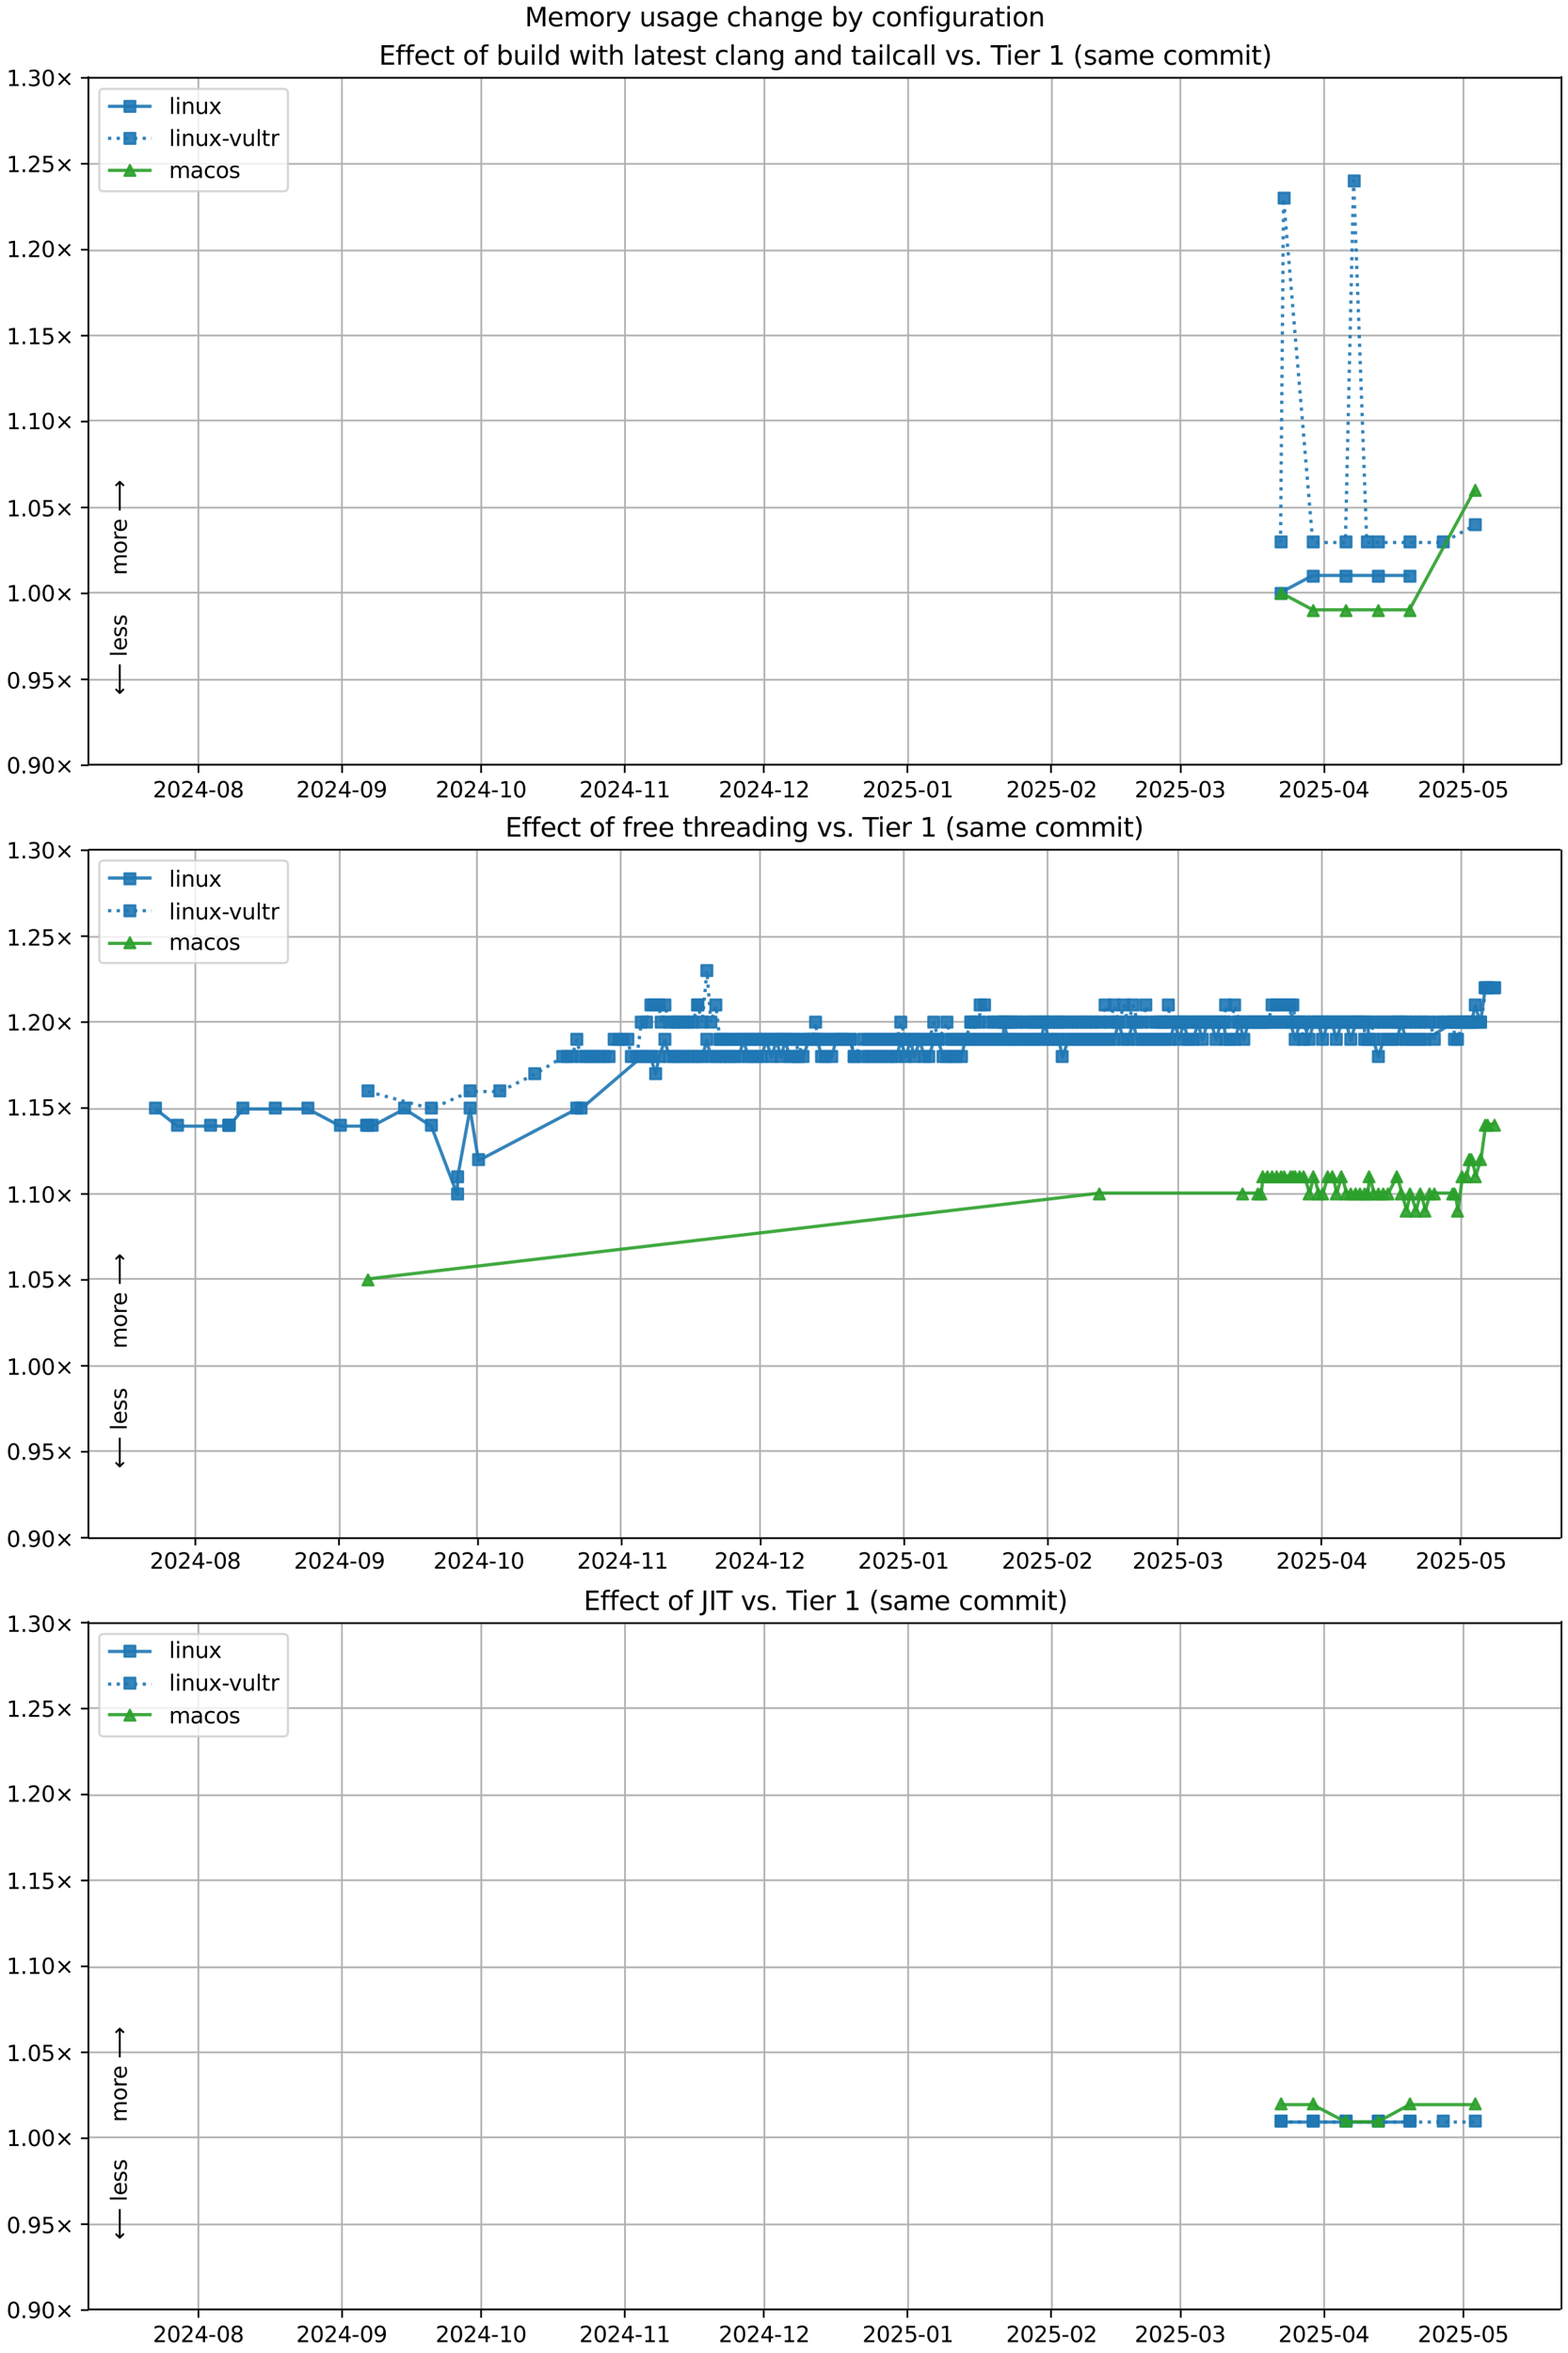 <?xml version="1.0" encoding="UTF-8"?>
<!DOCTYPE svg  PUBLIC '-//W3C//DTD SVG 1.1//EN'  'http://www.w3.org/Graphics/SVG/1.1/DTD/svg11.dtd'>
<svg width="720pt" height="1080pt" version="1.1" viewBox="0 0 720 1080" xmlns="http://www.w3.org/2000/svg" xmlns:xlink="http://www.w3.org/1999/xlink">
<defs>
<style type="text/css">*{stroke-linejoin: round; stroke-linecap: butt}</style>
</defs>
<path d="m0 1080h720v-1080h-720z" fill="#fff"/>
<path d="m40.6 351h676v-316h-676z" fill="#fff"/>
<path d="m91.1 351v-316" clip-path="url(#l)" fill="none" stroke="#b0b0b0" stroke-linecap="square" stroke-width=".8"/>
<defs>
<path id="g" d="m0 0v3.5" stroke="#000" stroke-width=".8"/>
</defs>
<use x="91.126" y="351.265" stroke="#000000" stroke-width=".8" xlink:href="#g"/>
<g transform="translate(70.2 366) scale(.1 -.1)">
<defs>
<path id="c" transform="scale(.016)" d="m1228 531h2203v-531h-2962v531q359 372 979 998 621 627 780 809 303 340 423 576 121 236 121 464 0 372-261 606-261 235-680 235-297 0-627-103-329-103-704-313v638q381 153 712 231 332 78 607 78 725 0 1156-363 431-362 431-968 0-288-108-546-107-257-392-607-78-91-497-524-418-433-1181-1211z"/>
<path id="b" transform="scale(.016)" d="m2034 4250q-487 0-733-480-245-479-245-1442 0-959 245-1439 246-480 733-480 491 0 736 480 246 480 246 1439 0 963-246 1442-245 480-736 480zm0 500q785 0 1199-621 414-620 414-1801 0-1178-414-1799-414-620-1199-620-784 0-1198 620-414 621-414 1799 0 1181 414 1801 414 621 1198 621z"/>
<path id="r" transform="scale(.016)" d="m2419 4116-1594-2491h1594v2491zm-166 550h794v-3041h666v-525h-666v-1100h-628v1100h-2106v609l1940 2957z"/>
<path id="f" transform="scale(.016)" d="m313 2009h1684v-512h-1684v512z"/>
<path id="al" transform="scale(.016)" d="m2034 2216q-450 0-708-241-257-241-257-662 0-422 257-663 258-241 708-241t709 242q260 243 260 662 0 421-258 662-257 241-711 241zm-631 268q-406 100-633 378-226 279-226 679 0 559 398 884 399 325 1092 325 697 0 1094-325t397-884q0-400-227-679-226-278-629-378 456-106 710-416 255-309 255-755 0-679-414-1042-414-362-1186-362-771 0-1186 362-414 363-414 1042 0 446 256 755 257 310 713 416zm-231 997q0-362 226-565 227-203 636-203 407 0 636 203 230 203 230 565 0 363-230 566-229 203-636 203-409 0-636-203-226-203-226-566z"/>
</defs>
<use xlink:href="#c"/>
<use transform="translate(63.6)" xlink:href="#b"/>
<use transform="translate(127)" xlink:href="#c"/>
<use transform="translate(191)" xlink:href="#r"/>
<use transform="translate(254)" xlink:href="#f"/>
<use transform="translate(291)" xlink:href="#b"/>
<use transform="translate(354)" xlink:href="#al"/>
</g>
<path d="m157 351v-316" clip-path="url(#l)" fill="none" stroke="#b0b0b0" stroke-linecap="square" stroke-width=".8"/>
<use x="157.083" y="351.265" stroke="#000000" stroke-width=".8" xlink:href="#g"/>
<g transform="translate(136 366) scale(.1 -.1)">
<defs>
<path id="ac" transform="scale(.016)" d="m703 97v575q238-113 481-172 244-59 479-59 625 0 954 420 330 420 377 1277-181-269-460-413-278-144-615-144-700 0-1108 423-408 424-408 1159 0 718 425 1152 425 435 1131 435 810 0 1236-621 427-620 427-1801 0-1103-524-1761-523-658-1407-658-238 0-482 47-243 47-506 141zm1256 1978q425 0 673 290 249 291 249 798 0 503-249 795-248 292-673 292t-673-292-248-795q0-507 248-798 248-290 673-290z"/>
</defs>
<use xlink:href="#c"/>
<use transform="translate(63.6)" xlink:href="#b"/>
<use transform="translate(127)" xlink:href="#c"/>
<use transform="translate(191)" xlink:href="#r"/>
<use transform="translate(254)" xlink:href="#f"/>
<use transform="translate(291)" xlink:href="#b"/>
<use transform="translate(354)" xlink:href="#ac"/>
</g>
<path d="m221 351v-316" clip-path="url(#l)" fill="none" stroke="#b0b0b0" stroke-linecap="square" stroke-width=".8"/>
<use x="220.913" y="351.265" stroke="#000000" stroke-width=".8" xlink:href="#g"/>
<g transform="translate(200 366) scale(.1 -.1)">
<defs>
<path id="e" transform="scale(.016)" d="m794 531h1031v3560l-1122-225v575l1116 225h631v-4135h1031v-531h-2687v531z"/>
</defs>
<use xlink:href="#c"/>
<use transform="translate(63.6)" xlink:href="#b"/>
<use transform="translate(127)" xlink:href="#c"/>
<use transform="translate(191)" xlink:href="#r"/>
<use transform="translate(254)" xlink:href="#f"/>
<use transform="translate(291)" xlink:href="#e"/>
<use transform="translate(354)" xlink:href="#b"/>
</g>
<path d="m287 351v-316" clip-path="url(#l)" fill="none" stroke="#b0b0b0" stroke-linecap="square" stroke-width=".8"/>
<use x="286.87" y="351.265" stroke="#000000" stroke-width=".8" xlink:href="#g"/>
<g transform="translate(266 366) scale(.1 -.1)">
<use xlink:href="#c"/>
<use transform="translate(63.6)" xlink:href="#b"/>
<use transform="translate(127)" xlink:href="#c"/>
<use transform="translate(191)" xlink:href="#r"/>
<use transform="translate(254)" xlink:href="#f"/>
<use transform="translate(291)" xlink:href="#e"/>
<use transform="translate(354)" xlink:href="#e"/>
</g>
<path d="m351 351v-316" clip-path="url(#l)" fill="none" stroke="#b0b0b0" stroke-linecap="square" stroke-width=".8"/>
<use x="350.7" y="351.265" stroke="#000000" stroke-width=".8" xlink:href="#g"/>
<g transform="translate(330 366) scale(.1 -.1)">
<use xlink:href="#c"/>
<use transform="translate(63.6)" xlink:href="#b"/>
<use transform="translate(127)" xlink:href="#c"/>
<use transform="translate(191)" xlink:href="#r"/>
<use transform="translate(254)" xlink:href="#f"/>
<use transform="translate(291)" xlink:href="#e"/>
<use transform="translate(354)" xlink:href="#c"/>
</g>
<path d="m417 351v-316" clip-path="url(#l)" fill="none" stroke="#b0b0b0" stroke-linecap="square" stroke-width=".8"/>
<use x="416.657" y="351.265" stroke="#000000" stroke-width=".8" xlink:href="#g"/>
<g transform="translate(396 366) scale(.1 -.1)">
<defs>
<path id="h" transform="scale(.016)" d="m691 4666h2478v-532h-1900v-1143q137 47 274 70 138 23 276 23 781 0 1237-428 457-428 457-1159 0-753-469-1171-469-417-1322-417-294 0-599 50-304 50-629 150v635q281-153 581-228t634-75q541 0 856 284 316 284 316 772 0 487-316 771-315 285-856 285-253 0-505-56-251-56-513-175v2344z"/>
</defs>
<use xlink:href="#c"/>
<use transform="translate(63.6)" xlink:href="#b"/>
<use transform="translate(127)" xlink:href="#c"/>
<use transform="translate(191)" xlink:href="#h"/>
<use transform="translate(254)" xlink:href="#f"/>
<use transform="translate(291)" xlink:href="#b"/>
<use transform="translate(354)" xlink:href="#e"/>
</g>
<path d="m483 351v-316" clip-path="url(#l)" fill="none" stroke="#b0b0b0" stroke-linecap="square" stroke-width=".8"/>
<use x="482.614" y="351.265" stroke="#000000" stroke-width=".8" xlink:href="#g"/>
<g transform="translate(462 366) scale(.1 -.1)">
<use xlink:href="#c"/>
<use transform="translate(63.6)" xlink:href="#b"/>
<use transform="translate(127)" xlink:href="#c"/>
<use transform="translate(191)" xlink:href="#h"/>
<use transform="translate(254)" xlink:href="#f"/>
<use transform="translate(291)" xlink:href="#b"/>
<use transform="translate(354)" xlink:href="#c"/>
</g>
<path d="m542 351v-316" clip-path="url(#l)" fill="none" stroke="#b0b0b0" stroke-linecap="square" stroke-width=".8"/>
<use x="542.189" y="351.265" stroke="#000000" stroke-width=".8" xlink:href="#g"/>
<g transform="translate(521 366) scale(.1 -.1)">
<defs>
<path id="af" transform="scale(.016)" d="m2597 2516q453-97 707-404 255-306 255-756 0-690-475-1069-475-378-1350-378-293 0-604 58t-642 174v609q262-153 574-231 313-78 654-78 593 0 904 234t311 681q0 413-289 645-289 233-804 233h-544v519h569q465 0 712 186t247 536q0 359-255 551-254 193-729 193-260 0-557-57-297-56-653-174v562q360 100 674 150t592 50q719 0 1137-327 419-326 419-882 0-388-222-655t-631-370z"/>
</defs>
<use xlink:href="#c"/>
<use transform="translate(63.6)" xlink:href="#b"/>
<use transform="translate(127)" xlink:href="#c"/>
<use transform="translate(191)" xlink:href="#h"/>
<use transform="translate(254)" xlink:href="#f"/>
<use transform="translate(291)" xlink:href="#b"/>
<use transform="translate(354)" xlink:href="#af"/>
</g>
<path d="m608 351v-316" clip-path="url(#l)" fill="none" stroke="#b0b0b0" stroke-linecap="square" stroke-width=".8"/>
<use x="608.146" y="351.265" stroke="#000000" stroke-width=".8" xlink:href="#g"/>
<g transform="translate(587 366) scale(.1 -.1)">
<use xlink:href="#c"/>
<use transform="translate(63.6)" xlink:href="#b"/>
<use transform="translate(127)" xlink:href="#c"/>
<use transform="translate(191)" xlink:href="#h"/>
<use transform="translate(254)" xlink:href="#f"/>
<use transform="translate(291)" xlink:href="#b"/>
<use transform="translate(354)" xlink:href="#r"/>
</g>
<path d="m672 351v-316" clip-path="url(#l)" fill="none" stroke="#b0b0b0" stroke-linecap="square" stroke-width=".8"/>
<use x="671.976" y="351.265" stroke="#000000" stroke-width=".8" xlink:href="#g"/>
<g transform="translate(651 366) scale(.1 -.1)">
<use xlink:href="#c"/>
<use transform="translate(63.6)" xlink:href="#b"/>
<use transform="translate(127)" xlink:href="#c"/>
<use transform="translate(191)" xlink:href="#h"/>
<use transform="translate(254)" xlink:href="#f"/>
<use transform="translate(291)" xlink:href="#b"/>
<use transform="translate(354)" xlink:href="#h"/>
</g>
<path d="m40.6 351h676" clip-path="url(#l)" fill="none" stroke="#b0b0b0" stroke-linecap="square" stroke-width=".8"/>
<defs>
<path id="m" d="m0 0h-3.5" stroke="#000" stroke-width=".8"/>
</defs>
<use x="40.646" y="351.265" stroke="#000000" stroke-width=".8" xlink:href="#m"/>
<g transform="translate(3 355) scale(.1 -.1)">
<defs>
<path id="i" transform="scale(.016)" d="m684 794h660v-794h-660v794z"/>
<path id="n" transform="scale(.016)" d="m4488 3438-1429-1435 1429-1428-372-378-1435 1434-1434-1434-369 378 1425 1428-1425 1435 369 378 1434-1435 1435 1435 372-378z"/>
</defs>
<use xlink:href="#b"/>
<use transform="translate(63.6)" xlink:href="#i"/>
<use transform="translate(95.4)" xlink:href="#ac"/>
<use transform="translate(159)" xlink:href="#b"/>
<use transform="translate(223)" xlink:href="#n"/>
</g>
<path d="m40.6 312h676" clip-path="url(#l)" fill="none" stroke="#b0b0b0" stroke-linecap="square" stroke-width=".8"/>
<use x="40.646" y="311.823" stroke="#000000" stroke-width=".8" xlink:href="#m"/>
<g transform="translate(3 316) scale(.1 -.1)">
<use xlink:href="#b"/>
<use transform="translate(63.6)" xlink:href="#i"/>
<use transform="translate(95.4)" xlink:href="#ac"/>
<use transform="translate(159)" xlink:href="#h"/>
<use transform="translate(223)" xlink:href="#n"/>
</g>
<path d="m40.6 272h676" clip-path="url(#l)" fill="none" stroke="#b0b0b0" stroke-linecap="square" stroke-width=".8"/>
<use x="40.646" y="272.382" stroke="#000000" stroke-width=".8" xlink:href="#m"/>
<g transform="translate(3 276) scale(.1 -.1)">
<use xlink:href="#e"/>
<use transform="translate(63.6)" xlink:href="#i"/>
<use transform="translate(95.4)" xlink:href="#b"/>
<use transform="translate(159)" xlink:href="#b"/>
<use transform="translate(223)" xlink:href="#n"/>
</g>
<path d="m40.6 233h676" clip-path="url(#l)" fill="none" stroke="#b0b0b0" stroke-linecap="square" stroke-width=".8"/>
<use x="40.646" y="232.94" stroke="#000000" stroke-width=".8" xlink:href="#m"/>
<g transform="translate(3 237) scale(.1 -.1)">
<use xlink:href="#e"/>
<use transform="translate(63.6)" xlink:href="#i"/>
<use transform="translate(95.4)" xlink:href="#b"/>
<use transform="translate(159)" xlink:href="#h"/>
<use transform="translate(223)" xlink:href="#n"/>
</g>
<path d="m40.6 193h676" clip-path="url(#l)" fill="none" stroke="#b0b0b0" stroke-linecap="square" stroke-width=".8"/>
<use x="40.646" y="193.499" stroke="#000000" stroke-width=".8" xlink:href="#m"/>
<g transform="translate(3 197) scale(.1 -.1)">
<use xlink:href="#e"/>
<use transform="translate(63.6)" xlink:href="#i"/>
<use transform="translate(95.4)" xlink:href="#e"/>
<use transform="translate(159)" xlink:href="#b"/>
<use transform="translate(223)" xlink:href="#n"/>
</g>
<path d="m40.6 154h676" clip-path="url(#l)" fill="none" stroke="#b0b0b0" stroke-linecap="square" stroke-width=".8"/>
<use x="40.646" y="154.057" stroke="#000000" stroke-width=".8" xlink:href="#m"/>
<g transform="translate(3 158) scale(.1 -.1)">
<use xlink:href="#e"/>
<use transform="translate(63.6)" xlink:href="#i"/>
<use transform="translate(95.4)" xlink:href="#e"/>
<use transform="translate(159)" xlink:href="#h"/>
<use transform="translate(223)" xlink:href="#n"/>
</g>
<path d="m40.6 115h676" clip-path="url(#l)" fill="none" stroke="#b0b0b0" stroke-linecap="square" stroke-width=".8"/>
<use x="40.646" y="114.616" stroke="#000000" stroke-width=".8" xlink:href="#m"/>
<g transform="translate(3 118) scale(.1 -.1)">
<use xlink:href="#e"/>
<use transform="translate(63.6)" xlink:href="#i"/>
<use transform="translate(95.4)" xlink:href="#c"/>
<use transform="translate(159)" xlink:href="#b"/>
<use transform="translate(223)" xlink:href="#n"/>
</g>
<path d="m40.6 75.2h676" clip-path="url(#l)" fill="none" stroke="#b0b0b0" stroke-linecap="square" stroke-width=".8"/>
<use x="40.646" y="75.174" stroke="#000000" stroke-width=".8" xlink:href="#m"/>
<g transform="translate(3 79) scale(.1 -.1)">
<use xlink:href="#e"/>
<use transform="translate(63.6)" xlink:href="#i"/>
<use transform="translate(95.4)" xlink:href="#c"/>
<use transform="translate(159)" xlink:href="#h"/>
<use transform="translate(223)" xlink:href="#n"/>
</g>
<path d="m40.6 35.7h676" clip-path="url(#l)" fill="none" stroke="#b0b0b0" stroke-linecap="square" stroke-width=".8"/>
<use x="40.646" y="35.733" stroke="#000000" stroke-width=".8" xlink:href="#m"/>
<g transform="translate(3 39.5) scale(.1 -.1)">
<use xlink:href="#e"/>
<use transform="translate(63.6)" xlink:href="#i"/>
<use transform="translate(95.4)" xlink:href="#af"/>
<use transform="translate(159)" xlink:href="#b"/>
<use transform="translate(223)" xlink:href="#n"/>
</g>
<path d="m588 272 14.8-7.89h15 14.9 14.5" clip-path="url(#l)" fill="none" stroke="#1f77b4" stroke-linecap="square" stroke-opacity=".9" stroke-width="1.5"/>
<defs>
<path id="a" d="m-2.5 2.5h5v-5h-5z" stroke="#1f77b4" stroke-opacity=".9"/>
</defs>
<g clip-path="url(#l)" fill="#1f77b4" fill-opacity=".9" stroke="#1f77b4" stroke-opacity=".9">
<use x="588.266" y="272.382" xlink:href="#a"/>
<use x="603.028" y="264.493" xlink:href="#a"/>
<use x="618.069" y="264.493" xlink:href="#a"/>
<use x="632.933" y="264.493" xlink:href="#a"/>
<use x="647.436" y="264.493" xlink:href="#a"/>
</g>
<g stroke="#1f77b4" stroke-opacity=".9">
<path d="m588 249 1.39-158 13.4 158h15l3.77-166 6.05 166h5.04 14.5 15.3l14.7-7.89" clip-path="url(#l)" fill="none" stroke-dasharray="1.5,2.475" stroke-width="1.5"/>
<g clip-path="url(#l)" fill="#1f77b4" fill-opacity=".9">
<use x="588.266" y="248.717" xlink:href="#a"/>
<use x="589.656" y="90.951" xlink:href="#a"/>
<use x="603.028" y="248.717" xlink:href="#a"/>
<use x="618.069" y="248.717" xlink:href="#a"/>
<use x="621.84" y="83.062" xlink:href="#a"/>
<use x="627.889" y="248.717" xlink:href="#a"/>
<use x="632.933" y="248.717" xlink:href="#a"/>
<use x="647.436" y="248.717" xlink:href="#a"/>
<use x="662.731" y="248.717" xlink:href="#a"/>
<use x="677.433" y="240.829" xlink:href="#a"/>
</g>
</g>
<path d="m588 272 14.8 7.89h15 14.9 14.5l30-55.2" clip-path="url(#l)" fill="none" stroke="#2ca02c" stroke-linecap="square" stroke-opacity=".9" stroke-width="1.5"/>
<defs>
<path id="d" d="m0-2.5-2.5 5h5z" stroke="#2ca02c" stroke-opacity=".9"/>
</defs>
<g clip-path="url(#l)" fill="#2ca02c" fill-opacity=".9" stroke="#2ca02c" stroke-opacity=".9">
<use x="588.266" y="272.382" xlink:href="#d"/>
<use x="603.028" y="280.27" xlink:href="#d"/>
<use x="618.069" y="280.27" xlink:href="#d"/>
<use x="632.933" y="280.27" xlink:href="#d"/>
<use x="647.436" y="280.27" xlink:href="#d"/>
<use x="677.433" y="225.052" xlink:href="#d"/>
</g>
<path d="m40.6 351v-316" fill="none" stroke="#000" stroke-linecap="square" stroke-width=".8"/>
<path d="m717 351v-316" fill="none" stroke="#000" stroke-linecap="square" stroke-width=".8"/>
<path d="m40.6 351h676" fill="none" stroke="#000" stroke-linecap="square" stroke-width=".8"/>
<path d="m40.6 35.7h676" fill="none" stroke="#000" stroke-linecap="square" stroke-width=".8"/>
<g clip-path="url(#l)">
<g transform="translate(58.2 264) rotate(-90) scale(.1 -.1)">
<defs>
<path id="t" transform="scale(.016)" d="m3328 2828q216 388 516 572t706 184q547 0 844-383 297-382 297-1088v-2113h-578v2094q0 503-179 746-178 244-543 244-447 0-707-297-259-296-259-809v-1978h-578v2094q0 506-178 748t-550 242q-441 0-701-298-259-298-259-808v-1978h-578v3500h578v-544q197 322 472 475t653 153q382 0 649-194 267-193 395-562z"/>
<path id="v" transform="scale(.016)" d="m1959 3097q-462 0-731-361t-269-989 267-989q268-361 733-361 460 0 728 362 269 363 269 988 0 622-269 986-268 364-728 364zm0 487q750 0 1178-488 429-487 429-1349 0-859-429-1349-428-489-1178-489-753 0-1180 489-426 490-426 1349 0 862 426 1349 427 488 1180 488z"/>
<path id="x" transform="scale(.016)" d="m2631 2963q-97 56-211 82-114 27-251 27-488 0-749-317t-261-911v-1844h-578v3500h578v-544q182 319 472 473 291 155 707 155 59 0 131-8 72-7 159-23l3-590z"/>
<path id="o" transform="scale(.016)" d="m3597 1894v-281h-2644q38-594 358-905t892-311q331 0 642 81t618 244v-544q-310-131-635-200t-659-69q-838 0-1327 487-489 488-489 1320 0 859 464 1363 464 505 1252 505 706 0 1117-455 411-454 411-1235zm-575 169q-6 471-264 752-258 282-683 282-481 0-770-272t-333-766l2050 4z"/>
<path id="ao" transform="scale(.016)" d="m8863 2147v-281l-1229-1228-375 375 729 728h-7622v531h7622l-729 728 375 375 1229-1228z"/>
</defs>
<use xlink:href="#t"/>
<use transform="translate(97.4)" xlink:href="#v"/>
<use transform="translate(159)" xlink:href="#x"/>
<use transform="translate(197)" xlink:href="#o"/>
<use transform="translate(259)" xlink:href="#DejaVuSans-20"/>
<use transform="translate(291)" xlink:href="#ao"/>
</g>
</g>
<g clip-path="url(#l)">
<g transform="translate(58.2 319) rotate(-90) scale(.1 -.1)">
<defs>
<path id="ap" transform="scale(.016)" d="m313 1866v281l1228 1228 375-375-728-728h7621v-531h-7621l728-728-375-375-1228 1228z"/>
<path id="p" transform="scale(.016)" d="m603 4863h575v-4863h-575v4863z"/>
<path id="s" transform="scale(.016)" d="m2834 3397v-544q-243 125-506 187-262 63-544 63-428 0-642-131t-214-394q0-200 153-314t616-217l197-44q612-131 870-370t258-667q0-488-386-773-386-284-1061-284-281 0-586 55t-642 164v594q319-166 628-249 309-82 613-82 406 0 624 139 219 139 219 392 0 234-158 359-157 125-692 241l-200 47q-534 112-772 345-237 233-237 639 0 494 350 762 350 269 994 269 318 0 599-47 282-46 519-140z"/>
</defs>
<use xlink:href="#ap"/>
<use transform="translate(143)" xlink:href="#DejaVuSans-20"/>
<use transform="translate(175)" xlink:href="#p"/>
<use transform="translate(203)" xlink:href="#o"/>
<use transform="translate(264)" xlink:href="#s"/>
<use transform="translate(317)" xlink:href="#s"/>
</g>
</g>
<g transform="translate(174 29.7) scale(.12 -.12)">
<defs>
<path id="ak" transform="scale(.016)" d="m628 4666h2950v-532h-2319v-1381h2222v-531h-2222v-1691h2375v-531h-3006v4666z"/>
<path id="ab" transform="scale(.016)" d="m2375 4863v-479h-550q-309 0-430-125-120-125-120-450v-309h947v-447h-947v-3053h-578v3053h-550v447h550v244q0 584 272 851 272 268 862 268h544z"/>
<path id="y" transform="scale(.016)" d="m3122 3366v-538q-244 135-489 202t-495 67q-560 0-870-355-309-354-309-995t309-996q310-354 870-354 250 0 495 67t489 202v-532q-241-112-499-168-257-57-548-57-791 0-1257 497-465 497-465 1341 0 856 470 1346 471 491 1290 491 265 0 518-55 253-54 491-163z"/>
<path id="u" transform="scale(.016)" d="m1172 4494v-994h1184v-447h-1184v-1900q0-428 117-550t477-122h590v-481h-590q-666 0-919 248-253 249-253 905v1900h-422v447h422v994h578z"/>
<path id="ar" transform="scale(.016)" d="m3116 1747q0 634-261 995t-717 361q-457 0-718-361t-261-995 261-995 718-361q456 0 717 361t261 995zm-1957 1222q182 312 458 463 277 152 661 152 638 0 1036-506 399-506 399-1331t-399-1332q-398-506-1036-506-384 0-661 152-276 152-458 464v-525h-578v4863h578v-1894z"/>
<path id="z" transform="scale(.016)" d="m544 1381v2119h575v-2097q0-497 193-746 194-248 582-248 465 0 735 297 271 297 271 810v1984h575v-3500h-575v538q-209-319-486-474-276-155-642-155-603 0-916 375-312 375-312 1097zm1447 2203z"/>
<path id="q" transform="scale(.016)" d="m603 3500h575v-3500h-575v3500zm0 1363h575v-729h-575v729z"/>
<path id="aj" transform="scale(.016)" d="m2906 2969v1894h575v-4863h-575v525q-181-312-458-464-276-152-664-152-634 0-1033 506-398 507-398 1332t398 1331q399 506 1033 506 388 0 664-152 277-151 458-463zm-1959-1222q0-634 261-995t717-361 718 361q263 361 263 995t-263 995q-262 361-718 361t-717-361-261-995z"/>
<path id="as" transform="scale(.016)" d="m269 3500h575l719-2731 715 2731h678l719-2731 716 2731h575l-916-3500h-678l-753 2869-756-2869h-679l-915 3500z"/>
<path id="ai" transform="scale(.016)" d="m3513 2113v-2113h-575v2094q0 497-194 743-194 247-581 247-466 0-735-297-269-296-269-809v-1978h-578v4863h578v-1907q207 316 486 472 280 156 646 156 603 0 912-373 310-373 310-1098z"/>
<path id="w" transform="scale(.016)" d="m2194 1759q-697 0-966-159t-269-544q0-306 202-486 202-179 548-179 479 0 768 339t289 901v128h-572zm1147 238v-2e3h-575v531q-197-318-491-470t-719-152q-537 0-855 302-317 302-317 808 0 590 395 890 396 300 1180 300h807v57q0 397-261 614t-733 217q-300 0-585-72-284-72-546-216v532q315 122 612 182 297 61 578 61 760 0 1135-394 375-393 375-1193z"/>
<path id="aa" transform="scale(.016)" d="m3513 2113v-2113h-575v2094q0 497-194 743-194 247-581 247-466 0-735-297-269-296-269-809v-1978h-578v3500h578v-544q207 316 486 472 280 156 646 156 603 0 912-373 310-373 310-1098z"/>
<path id="ag" transform="scale(.016)" d="m2906 1791q0 625-258 968-257 344-723 344-462 0-720-344-258-343-258-968 0-622 258-966t720-344q466 0 723 344 258 344 258 966zm575-1357q0-893-397-1329-396-436-1215-436-303 0-572 45t-522 139v559q253-137 500-202 247-66 503-66 566 0 847 295t281 892v285q-178-310-456-463t-666-153q-643 0-1037 490-394 491-394 1301 0 812 394 1302 394 491 1037 491 388 0 666-153t456-462v531h575v-3066z"/>
<path id="ae" transform="scale(.016)" d="m191 3500h609l1094-2937 1094 2937h609l-1313-3500h-781l-1312 3500z"/>
<path id="ah" transform="scale(.016)" d="m-19 4666h3947v-532h-1656v-4134h-634v4134h-1657v532z"/>
<path id="an" transform="scale(.016)" d="m1984 4856q-418-718-622-1422-203-703-203-1425 0-721 205-1429t620-1424h-500q-468 735-701 1444t-233 1409q0 697 231 1403 232 707 703 1444h500z"/>
<path id="am" transform="scale(.016)" d="m513 4856h500q468-737 701-1444 233-706 233-1403 0-700-233-1409t-701-1444h-500q415 716 620 1424t205 1429q0 722-205 1425-205 704-620 1422z"/>
</defs>
<use xlink:href="#ak"/>
<use transform="translate(63.2)" xlink:href="#ab"/>
<use transform="translate(98.4)" xlink:href="#ab"/>
<use transform="translate(134)" xlink:href="#o"/>
<use transform="translate(195)" xlink:href="#y"/>
<use transform="translate(250)" xlink:href="#u"/>
<use transform="translate(289)" xlink:href="#DejaVuSans-20"/>
<use transform="translate(321)" xlink:href="#v"/>
<use transform="translate(382)" xlink:href="#ab"/>
<use transform="translate(417)" xlink:href="#DejaVuSans-20"/>
<use transform="translate(449)" xlink:href="#ar"/>
<use transform="translate(513)" xlink:href="#z"/>
<use transform="translate(576)" xlink:href="#q"/>
<use transform="translate(604)" xlink:href="#p"/>
<use transform="translate(632)" xlink:href="#aj"/>
<use transform="translate(695)" xlink:href="#DejaVuSans-20"/>
<use transform="translate(727)" xlink:href="#as"/>
<use transform="translate(809)" xlink:href="#q"/>
<use transform="translate(837)" xlink:href="#u"/>
<use transform="translate(876)" xlink:href="#ai"/>
<use transform="translate(939)" xlink:href="#DejaVuSans-20"/>
<use transform="translate(971)" xlink:href="#p"/>
<use transform="translate(999)" xlink:href="#w"/>
<use transform="translate(1060)" xlink:href="#u"/>
<use transform="translate(1099)" xlink:href="#o"/>
<use transform="translate(1161)" xlink:href="#s"/>
<use transform="translate(1213)" xlink:href="#u"/>
<use transform="translate(1252)" xlink:href="#DejaVuSans-20"/>
<use transform="translate(1284)" xlink:href="#y"/>
<use transform="translate(1339)" xlink:href="#p"/>
<use transform="translate(1367)" xlink:href="#w"/>
<use transform="translate(1428)" xlink:href="#aa"/>
<use transform="translate(1491)" xlink:href="#ag"/>
<use transform="translate(1555)" xlink:href="#DejaVuSans-20"/>
<use transform="translate(1586)" xlink:href="#w"/>
<use transform="translate(1648)" xlink:href="#aa"/>
<use transform="translate(1711)" xlink:href="#aj"/>
<use transform="translate(1775)" xlink:href="#DejaVuSans-20"/>
<use transform="translate(1806)" xlink:href="#u"/>
<use transform="translate(1846)" xlink:href="#w"/>
<use transform="translate(1907)" xlink:href="#q"/>
<use transform="translate(1935)" xlink:href="#p"/>
<use transform="translate(1962)" xlink:href="#y"/>
<use transform="translate(2017)" xlink:href="#w"/>
<use transform="translate(2079)" xlink:href="#p"/>
<use transform="translate(2106)" xlink:href="#p"/>
<use transform="translate(2134)" xlink:href="#DejaVuSans-20"/>
<use transform="translate(2166)" xlink:href="#ae"/>
<use transform="translate(2225)" xlink:href="#s"/>
<use transform="translate(2277)" xlink:href="#i"/>
<use transform="translate(2309)" xlink:href="#DejaVuSans-20"/>
<use transform="translate(2341)" xlink:href="#ah"/>
<use transform="translate(2399)" xlink:href="#q"/>
<use transform="translate(2427)" xlink:href="#o"/>
<use transform="translate(2488)" xlink:href="#x"/>
<use transform="translate(2529)" xlink:href="#DejaVuSans-20"/>
<use transform="translate(2561)" xlink:href="#e"/>
<use transform="translate(2625)" xlink:href="#DejaVuSans-20"/>
<use transform="translate(2656)" xlink:href="#an"/>
<use transform="translate(2696)" xlink:href="#s"/>
<use transform="translate(2748)" xlink:href="#w"/>
<use transform="translate(2809)" xlink:href="#t"/>
<use transform="translate(2906)" xlink:href="#o"/>
<use transform="translate(2968)" xlink:href="#DejaVuSans-20"/>
<use transform="translate(3e3)" xlink:href="#y"/>
<use transform="translate(3055)" xlink:href="#v"/>
<use transform="translate(3116)" xlink:href="#t"/>
<use transform="translate(3213)" xlink:href="#t"/>
<use transform="translate(3311)" xlink:href="#q"/>
<use transform="translate(3338)" xlink:href="#u"/>
<use transform="translate(3378)" xlink:href="#am"/>
</g>
<path d="m47.6 87.8h82.6q2 0 2-2v-43q0-2-2-2h-82.6q-2 0-2 2v43q0 2 2 2z" fill="#fff" opacity=".8" stroke="#ccc"/>
<path d="m49.6 48.8h10 10" fill="none" stroke="#1f77b4" stroke-linecap="square" stroke-opacity=".9" stroke-width="1.5"/>
<use x="59.646" y="48.831" fill="#1f77b4" fill-opacity=".9" stroke="#1f77b4" stroke-opacity=".9" xlink:href="#a"/>
<g transform="translate(77.6 52.3) scale(.1 -.1)">
<defs>
<path id="ad" transform="scale(.016)" d="m3513 3500-1266-1703 1331-1797h-678l-1019 1375-1018-1375h-679l1360 1831-1244 1669h678l928-1247 928 1247h679z"/>
</defs>
<use xlink:href="#p"/>
<use transform="translate(27.8)" xlink:href="#q"/>
<use transform="translate(55.6)" xlink:href="#aa"/>
<use transform="translate(119)" xlink:href="#z"/>
<use transform="translate(182)" xlink:href="#ad"/>
</g>
<path d="m49.6 63.5h10 10" fill="none" stroke="#1f77b4" stroke-dasharray="1.5,2.475" stroke-opacity=".9" stroke-width="1.5"/>
<use x="59.646" y="63.509" fill="#1f77b4" fill-opacity=".9" stroke="#1f77b4" stroke-opacity=".9" xlink:href="#a"/>
<g transform="translate(77.6 67) scale(.1 -.1)">
<use xlink:href="#p"/>
<use transform="translate(27.8)" xlink:href="#q"/>
<use transform="translate(55.6)" xlink:href="#aa"/>
<use transform="translate(119)" xlink:href="#z"/>
<use transform="translate(182)" xlink:href="#ad"/>
<use transform="translate(242)" xlink:href="#f"/>
<use transform="translate(275)" xlink:href="#ae"/>
<use transform="translate(334)" xlink:href="#z"/>
<use transform="translate(398)" xlink:href="#p"/>
<use transform="translate(425)" xlink:href="#u"/>
<use transform="translate(465)" xlink:href="#x"/>
</g>
<path d="m49.6 78.2h10 10" fill="none" stroke="#2ca02c" stroke-linecap="square" stroke-opacity=".9" stroke-width="1.5"/>
<use x="59.646" y="78.187" fill="#2ca02c" fill-opacity=".9" stroke="#2ca02c" stroke-opacity=".9" xlink:href="#d"/>
<g transform="translate(77.6 81.7) scale(.1 -.1)">
<use xlink:href="#t"/>
<use transform="translate(97.4)" xlink:href="#w"/>
<use transform="translate(159)" xlink:href="#y"/>
<use transform="translate(214)" xlink:href="#v"/>
<use transform="translate(275)" xlink:href="#s"/>
</g>
<path d="m40.6 706h676v-316h-676z" fill="#fff"/>
<path d="m89.7 706v-316" clip-path="url(#j)" fill="none" stroke="#b0b0b0" stroke-linecap="square" stroke-width=".8"/>
<use x="89.707" y="705.793" stroke="#000000" stroke-width=".8" xlink:href="#g"/>
<g transform="translate(68.8 720) scale(.1 -.1)">
<use xlink:href="#c"/>
<use transform="translate(63.6)" xlink:href="#b"/>
<use transform="translate(127)" xlink:href="#c"/>
<use transform="translate(191)" xlink:href="#r"/>
<use transform="translate(254)" xlink:href="#f"/>
<use transform="translate(291)" xlink:href="#b"/>
<use transform="translate(354)" xlink:href="#al"/>
</g>
<path d="m156 706v-316" clip-path="url(#j)" fill="none" stroke="#b0b0b0" stroke-linecap="square" stroke-width=".8"/>
<use x="155.665" y="705.793" stroke="#000000" stroke-width=".8" xlink:href="#g"/>
<g transform="translate(135 720) scale(.1 -.1)">
<use xlink:href="#c"/>
<use transform="translate(63.6)" xlink:href="#b"/>
<use transform="translate(127)" xlink:href="#c"/>
<use transform="translate(191)" xlink:href="#r"/>
<use transform="translate(254)" xlink:href="#f"/>
<use transform="translate(291)" xlink:href="#b"/>
<use transform="translate(354)" xlink:href="#ac"/>
</g>
<path d="m219 706v-316" clip-path="url(#j)" fill="none" stroke="#b0b0b0" stroke-linecap="square" stroke-width=".8"/>
<use x="219.494" y="705.793" stroke="#000000" stroke-width=".8" xlink:href="#g"/>
<g transform="translate(199 720) scale(.1 -.1)">
<use xlink:href="#c"/>
<use transform="translate(63.6)" xlink:href="#b"/>
<use transform="translate(127)" xlink:href="#c"/>
<use transform="translate(191)" xlink:href="#r"/>
<use transform="translate(254)" xlink:href="#f"/>
<use transform="translate(291)" xlink:href="#e"/>
<use transform="translate(354)" xlink:href="#b"/>
</g>
<path d="m285 706v-316" clip-path="url(#j)" fill="none" stroke="#b0b0b0" stroke-linecap="square" stroke-width=".8"/>
<use x="285.452" y="705.793" stroke="#000000" stroke-width=".8" xlink:href="#g"/>
<g transform="translate(265 720) scale(.1 -.1)">
<use xlink:href="#c"/>
<use transform="translate(63.6)" xlink:href="#b"/>
<use transform="translate(127)" xlink:href="#c"/>
<use transform="translate(191)" xlink:href="#r"/>
<use transform="translate(254)" xlink:href="#f"/>
<use transform="translate(291)" xlink:href="#e"/>
<use transform="translate(354)" xlink:href="#e"/>
</g>
<path d="m349 706v-316" clip-path="url(#j)" fill="none" stroke="#b0b0b0" stroke-linecap="square" stroke-width=".8"/>
<use x="349.281" y="705.793" stroke="#000000" stroke-width=".8" xlink:href="#g"/>
<g transform="translate(328 720) scale(.1 -.1)">
<use xlink:href="#c"/>
<use transform="translate(63.6)" xlink:href="#b"/>
<use transform="translate(127)" xlink:href="#c"/>
<use transform="translate(191)" xlink:href="#r"/>
<use transform="translate(254)" xlink:href="#f"/>
<use transform="translate(291)" xlink:href="#e"/>
<use transform="translate(354)" xlink:href="#c"/>
</g>
<path d="m415 706v-316" clip-path="url(#j)" fill="none" stroke="#b0b0b0" stroke-linecap="square" stroke-width=".8"/>
<use x="415.239" y="705.793" stroke="#000000" stroke-width=".8" xlink:href="#g"/>
<g transform="translate(394 720) scale(.1 -.1)">
<use xlink:href="#c"/>
<use transform="translate(63.6)" xlink:href="#b"/>
<use transform="translate(127)" xlink:href="#c"/>
<use transform="translate(191)" xlink:href="#h"/>
<use transform="translate(254)" xlink:href="#f"/>
<use transform="translate(291)" xlink:href="#b"/>
<use transform="translate(354)" xlink:href="#e"/>
</g>
<path d="m481 706v-316" clip-path="url(#j)" fill="none" stroke="#b0b0b0" stroke-linecap="square" stroke-width=".8"/>
<use x="481.196" y="705.793" stroke="#000000" stroke-width=".8" xlink:href="#g"/>
<g transform="translate(460 720) scale(.1 -.1)">
<use xlink:href="#c"/>
<use transform="translate(63.6)" xlink:href="#b"/>
<use transform="translate(127)" xlink:href="#c"/>
<use transform="translate(191)" xlink:href="#h"/>
<use transform="translate(254)" xlink:href="#f"/>
<use transform="translate(291)" xlink:href="#b"/>
<use transform="translate(354)" xlink:href="#c"/>
</g>
<path d="m541 706v-316" clip-path="url(#j)" fill="none" stroke="#b0b0b0" stroke-linecap="square" stroke-width=".8"/>
<use x="540.77" y="705.793" stroke="#000000" stroke-width=".8" xlink:href="#g"/>
<g transform="translate(520 720) scale(.1 -.1)">
<use xlink:href="#c"/>
<use transform="translate(63.6)" xlink:href="#b"/>
<use transform="translate(127)" xlink:href="#c"/>
<use transform="translate(191)" xlink:href="#h"/>
<use transform="translate(254)" xlink:href="#f"/>
<use transform="translate(291)" xlink:href="#b"/>
<use transform="translate(354)" xlink:href="#af"/>
</g>
<path d="m607 706v-316" clip-path="url(#j)" fill="none" stroke="#b0b0b0" stroke-linecap="square" stroke-width=".8"/>
<use x="606.728" y="705.793" stroke="#000000" stroke-width=".8" xlink:href="#g"/>
<g transform="translate(586 720) scale(.1 -.1)">
<use xlink:href="#c"/>
<use transform="translate(63.6)" xlink:href="#b"/>
<use transform="translate(127)" xlink:href="#c"/>
<use transform="translate(191)" xlink:href="#h"/>
<use transform="translate(254)" xlink:href="#f"/>
<use transform="translate(291)" xlink:href="#b"/>
<use transform="translate(354)" xlink:href="#r"/>
</g>
<path d="m671 706v-316" clip-path="url(#j)" fill="none" stroke="#b0b0b0" stroke-linecap="square" stroke-width=".8"/>
<use x="670.557" y="705.793" stroke="#000000" stroke-width=".8" xlink:href="#g"/>
<g transform="translate(650 720) scale(.1 -.1)">
<use xlink:href="#c"/>
<use transform="translate(63.6)" xlink:href="#b"/>
<use transform="translate(127)" xlink:href="#c"/>
<use transform="translate(191)" xlink:href="#h"/>
<use transform="translate(254)" xlink:href="#f"/>
<use transform="translate(291)" xlink:href="#b"/>
<use transform="translate(354)" xlink:href="#h"/>
</g>
<path d="m40.6 706h676" clip-path="url(#j)" fill="none" stroke="#b0b0b0" stroke-linecap="square" stroke-width=".8"/>
<use x="40.646" y="705.793" stroke="#000000" stroke-width=".8" xlink:href="#m"/>
<g transform="translate(3 710) scale(.1 -.1)">
<use xlink:href="#b"/>
<use transform="translate(63.6)" xlink:href="#i"/>
<use transform="translate(95.4)" xlink:href="#ac"/>
<use transform="translate(159)" xlink:href="#b"/>
<use transform="translate(223)" xlink:href="#n"/>
</g>
<path d="m40.6 666h676" clip-path="url(#j)" fill="none" stroke="#b0b0b0" stroke-linecap="square" stroke-width=".8"/>
<use x="40.646" y="666.352" stroke="#000000" stroke-width=".8" xlink:href="#m"/>
<g transform="translate(3 670) scale(.1 -.1)">
<use xlink:href="#b"/>
<use transform="translate(63.6)" xlink:href="#i"/>
<use transform="translate(95.4)" xlink:href="#ac"/>
<use transform="translate(159)" xlink:href="#h"/>
<use transform="translate(223)" xlink:href="#n"/>
</g>
<path d="m40.6 627h676" clip-path="url(#j)" fill="none" stroke="#b0b0b0" stroke-linecap="square" stroke-width=".8"/>
<use x="40.646" y="626.91" stroke="#000000" stroke-width=".8" xlink:href="#m"/>
<g transform="translate(3 631) scale(.1 -.1)">
<use xlink:href="#e"/>
<use transform="translate(63.6)" xlink:href="#i"/>
<use transform="translate(95.4)" xlink:href="#b"/>
<use transform="translate(159)" xlink:href="#b"/>
<use transform="translate(223)" xlink:href="#n"/>
</g>
<path d="m40.6 587h676" clip-path="url(#j)" fill="none" stroke="#b0b0b0" stroke-linecap="square" stroke-width=".8"/>
<use x="40.646" y="587.469" stroke="#000000" stroke-width=".8" xlink:href="#m"/>
<g transform="translate(3 591) scale(.1 -.1)">
<use xlink:href="#e"/>
<use transform="translate(63.6)" xlink:href="#i"/>
<use transform="translate(95.4)" xlink:href="#b"/>
<use transform="translate(159)" xlink:href="#h"/>
<use transform="translate(223)" xlink:href="#n"/>
</g>
<path d="m40.6 548h676" clip-path="url(#j)" fill="none" stroke="#b0b0b0" stroke-linecap="square" stroke-width=".8"/>
<use x="40.646" y="548.027" stroke="#000000" stroke-width=".8" xlink:href="#m"/>
<g transform="translate(3 552) scale(.1 -.1)">
<use xlink:href="#e"/>
<use transform="translate(63.6)" xlink:href="#i"/>
<use transform="translate(95.4)" xlink:href="#e"/>
<use transform="translate(159)" xlink:href="#b"/>
<use transform="translate(223)" xlink:href="#n"/>
</g>
<path d="m40.6 509h676" clip-path="url(#j)" fill="none" stroke="#b0b0b0" stroke-linecap="square" stroke-width=".8"/>
<use x="40.646" y="508.586" stroke="#000000" stroke-width=".8" xlink:href="#m"/>
<g transform="translate(3 512) scale(.1 -.1)">
<use xlink:href="#e"/>
<use transform="translate(63.6)" xlink:href="#i"/>
<use transform="translate(95.4)" xlink:href="#e"/>
<use transform="translate(159)" xlink:href="#h"/>
<use transform="translate(223)" xlink:href="#n"/>
</g>
<path d="m40.6 469h676" clip-path="url(#j)" fill="none" stroke="#b0b0b0" stroke-linecap="square" stroke-width=".8"/>
<use x="40.646" y="469.144" stroke="#000000" stroke-width=".8" xlink:href="#m"/>
<g transform="translate(3 473) scale(.1 -.1)">
<use xlink:href="#e"/>
<use transform="translate(63.6)" xlink:href="#i"/>
<use transform="translate(95.4)" xlink:href="#c"/>
<use transform="translate(159)" xlink:href="#b"/>
<use transform="translate(223)" xlink:href="#n"/>
</g>
<path d="m40.6 430h676" clip-path="url(#j)" fill="none" stroke="#b0b0b0" stroke-linecap="square" stroke-width=".8"/>
<use x="40.646" y="429.703" stroke="#000000" stroke-width=".8" xlink:href="#m"/>
<g transform="translate(3 434) scale(.1 -.1)">
<use xlink:href="#e"/>
<use transform="translate(63.6)" xlink:href="#i"/>
<use transform="translate(95.4)" xlink:href="#c"/>
<use transform="translate(159)" xlink:href="#h"/>
<use transform="translate(223)" xlink:href="#n"/>
</g>
<path d="m40.6 390h676" clip-path="url(#j)" fill="none" stroke="#b0b0b0" stroke-linecap="square" stroke-width=".8"/>
<use x="40.646" y="390.261" stroke="#000000" stroke-width=".8" xlink:href="#m"/>
<g transform="translate(3 394) scale(.1 -.1)">
<use xlink:href="#e"/>
<use transform="translate(63.6)" xlink:href="#i"/>
<use transform="translate(95.4)" xlink:href="#af"/>
<use transform="translate(159)" xlink:href="#b"/>
<use transform="translate(223)" xlink:href="#n"/>
</g>
<g stroke="#1f77b4" stroke-opacity=".9">
<path d="m71.4 509 10.1 7.89h23.8l6.26-7.89h29.8l14.9 7.89h14.6l14.9-7.89 12.3 7.89 12 31.6 0.022-7.89 5.75-31.6 3.86 23.7 45.1-23.7h1.96l27.7-23.7h4.41l2.17 7.89 1.57-7.89 2.68-7.89 2.01 7.89h15.1l2.17-7.89 1.87 7.89h12.8l2.15-7.89 2.29 7.89h5.95l2.2-7.89 2.48 7.89 2.2-7.89 2.14 7.89 1.88-7.89 2.13 7.89h6.1l2.63-7.89h4.05l1.81 7.89h4.7l1.92-7.89h6.62l1.78 7.89h19.4l2.02-7.89 2.17 7.89 2.2-7.89 1.85 7.89 2.37-7.89 2.29 7.89h1.98l2.28-7.89h1.96l2.3 7.89h8.47l1.58-7.89h17.6l0.168-7.89 2.03 7.89h14.9l1.98-7.89 1.71 7.89h4.76l1.54 7.89 2.68-7.89h21.1l1.92-7.89 2.58 7.89h1.77l2.45-7.89 1.95 7.89h14.9l2.29-7.89 1.99 7.89 2.08-7.89 2.12 7.89h2.27l2.14-7.89 2.12 7.89 2.19-7.89h1.9l2.17 7.89 2-7.89h1.59l0.804 7.89h4.13l2.24-7.89 1.98 7.89 1.91-7.89h19.5l2.16 7.89 2.04-7.89h1.82l2.56 7.89 1.89-7.89h2.29l1.96 7.89 2.37-7.89h2.12l1.84 7.89 2.31-7.89h2.15l2.19 7.89 2.2-7.89h5.43l0.762 7.89h2.02l2.26 7.89 2.21-7.89h6.22l2.03-7.89 2.29 7.89h8.61l12.7-7.89h8.53l1.86-7.89 2.41 7.89 2.15-15.8h4.26v0" clip-path="url(#j)" fill="none" stroke-linecap="square" stroke-width="1.5"/>
<g clip-path="url(#j)" fill="#1f77b4" fill-opacity=".9">
<use x="71.389" y="508.586" xlink:href="#a"/>
<use x="81.512" y="516.474" xlink:href="#a"/>
<use x="96.705" y="516.474" xlink:href="#a"/>
<use x="105.075" y="516.474" xlink:href="#a"/>
<use x="105.089" y="516.474" xlink:href="#a"/>
<use x="105.291" y="516.474" xlink:href="#a"/>
<use x="111.547" y="508.586" xlink:href="#a"/>
<use x="126.407" y="508.586" xlink:href="#a"/>
<use x="141.384" y="508.586" xlink:href="#a"/>
<use x="156.31" y="516.474" xlink:href="#a"/>
<use x="168.33" y="516.474" xlink:href="#a"/>
<use x="168.985" y="516.474" xlink:href="#a"/>
<use x="170.894" y="516.474" xlink:href="#a"/>
<use x="185.762" y="508.586" xlink:href="#a"/>
<use x="198.096" y="516.474" xlink:href="#a"/>
<use x="210.114" y="548.027" xlink:href="#a"/>
<use x="210.136" y="540.139" xlink:href="#a"/>
<use x="215.883" y="508.586" xlink:href="#a"/>
<use x="219.747" y="532.251" xlink:href="#a"/>
<use x="264.851" y="508.586" xlink:href="#a"/>
<use x="266.809" y="508.586" xlink:href="#a"/>
<use x="294.477" y="484.921" xlink:href="#a"/>
<use x="296.879" y="484.921" xlink:href="#a"/>
<use x="298.888" y="484.921" xlink:href="#a"/>
<use x="301.059" y="492.809" xlink:href="#a"/>
<use x="302.632" y="484.921" xlink:href="#a"/>
<use x="305.312" y="477.032" xlink:href="#a"/>
<use x="307.327" y="484.921" xlink:href="#a"/>
<use x="309.671" y="484.921" xlink:href="#a"/>
<use x="311.55" y="484.921" xlink:href="#a"/>
<use x="313.887" y="484.921" xlink:href="#a"/>
<use x="316.07" y="484.921" xlink:href="#a"/>
<use x="318.089" y="484.921" xlink:href="#a"/>
<use x="320.303" y="484.921" xlink:href="#a"/>
<use x="322.396" y="484.921" xlink:href="#a"/>
<use x="324.564" y="477.032" xlink:href="#a"/>
<use x="326.438" y="484.921" xlink:href="#a"/>
<use x="328.706" y="484.921" xlink:href="#a"/>
<use x="330.984" y="484.921" xlink:href="#a"/>
<use x="333.062" y="484.921" xlink:href="#a"/>
<use x="334.98" y="484.921" xlink:href="#a"/>
<use x="337.199" y="484.921" xlink:href="#a"/>
<use x="339.225" y="484.921" xlink:href="#a"/>
<use x="341.371" y="477.032" xlink:href="#a"/>
<use x="343.656" y="484.921" xlink:href="#a"/>
<use x="345.208" y="484.921" xlink:href="#a"/>
<use x="347.691" y="484.921" xlink:href="#a"/>
<use x="349.606" y="484.921" xlink:href="#a"/>
<use x="351.807" y="477.032" xlink:href="#a"/>
<use x="354.291" y="484.921" xlink:href="#a"/>
<use x="356.492" y="477.032" xlink:href="#a"/>
<use x="358.627" y="484.921" xlink:href="#a"/>
<use x="360.51" y="477.032" xlink:href="#a"/>
<use x="362.638" y="484.921" xlink:href="#a"/>
<use x="364.439" y="484.921" xlink:href="#a"/>
<use x="366.637" y="484.921" xlink:href="#a"/>
<use x="368.743" y="484.921" xlink:href="#a"/>
<use x="371.37" y="477.032" xlink:href="#a"/>
<use x="373.422" y="477.032" xlink:href="#a"/>
<use x="375.418" y="477.032" xlink:href="#a"/>
<use x="377.232" y="484.921" xlink:href="#a"/>
<use x="379.107" y="484.921" xlink:href="#a"/>
<use x="381.931" y="484.921" xlink:href="#a"/>
<use x="383.855" y="477.032" xlink:href="#a"/>
<use x="386.186" y="477.032" xlink:href="#a"/>
<use x="387.63" y="477.032" xlink:href="#a"/>
<use x="390.473" y="477.032" xlink:href="#a"/>
<use x="392.25" y="484.921" xlink:href="#a"/>
<use x="396.447" y="484.921" xlink:href="#a"/>
<use x="398.776" y="484.921" xlink:href="#a"/>
<use x="400.655" y="484.921" xlink:href="#a"/>
<use x="402.712" y="484.921" xlink:href="#a"/>
<use x="405.212" y="484.921" xlink:href="#a"/>
<use x="407.362" y="484.921" xlink:href="#a"/>
<use x="409.396" y="484.921" xlink:href="#a"/>
<use x="411.615" y="484.921" xlink:href="#a"/>
<use x="413.631" y="477.032" xlink:href="#a"/>
<use x="415.804" y="484.921" xlink:href="#a"/>
<use x="418.004" y="477.032" xlink:href="#a"/>
<use x="419.853" y="484.921" xlink:href="#a"/>
<use x="422.226" y="477.032" xlink:href="#a"/>
<use x="424.516" y="484.921" xlink:href="#a"/>
<use x="426.495" y="484.921" xlink:href="#a"/>
<use x="428.771" y="477.032" xlink:href="#a"/>
<use x="430.727" y="477.032" xlink:href="#a"/>
<use x="433.025" y="484.921" xlink:href="#a"/>
<use x="434.81" y="484.921" xlink:href="#a"/>
<use x="437.407" y="484.921" xlink:href="#a"/>
<use x="439.039" y="484.921" xlink:href="#a"/>
<use x="441.494" y="484.921" xlink:href="#a"/>
<use x="443.073" y="477.032" xlink:href="#a"/>
<use x="445.76" y="477.032" xlink:href="#a"/>
<use x="445.985" y="477.032" xlink:href="#a"/>
<use x="447.706" y="477.032" xlink:href="#a"/>
<use x="450.075" y="477.032" xlink:href="#a"/>
<use x="452.093" y="477.032" xlink:href="#a"/>
<use x="454.147" y="477.032" xlink:href="#a"/>
<use x="456.47" y="477.032" xlink:href="#a"/>
<use x="458.58" y="477.032" xlink:href="#a"/>
<use x="460.671" y="477.032" xlink:href="#a"/>
<use x="460.839" y="469.144" xlink:href="#a"/>
<use x="462.872" y="477.032" xlink:href="#a"/>
<use x="464.254" y="477.032" xlink:href="#a"/>
<use x="464.931" y="477.032" xlink:href="#a"/>
<use x="466.97" y="477.032" xlink:href="#a"/>
<use x="468.726" y="477.032" xlink:href="#a"/>
<use x="470.913" y="477.032" xlink:href="#a"/>
<use x="473.502" y="477.032" xlink:href="#a"/>
<use x="474.519" y="477.032" xlink:href="#a"/>
<use x="475.627" y="477.032" xlink:href="#a"/>
<use x="477.742" y="477.032" xlink:href="#a"/>
<use x="479.726" y="469.144" xlink:href="#a"/>
<use x="481.435" y="477.032" xlink:href="#a"/>
<use x="483.486" y="477.032" xlink:href="#a"/>
<use x="485.565" y="477.032" xlink:href="#a"/>
<use x="486.19" y="477.032" xlink:href="#a"/>
<use x="487.73" y="484.921" xlink:href="#a"/>
<use x="490.415" y="477.032" xlink:href="#a"/>
<use x="492.246" y="477.032" xlink:href="#a"/>
<use x="494.726" y="477.032" xlink:href="#a"/>
<use x="496.769" y="477.032" xlink:href="#a"/>
<use x="498.979" y="477.032" xlink:href="#a"/>
<use x="501.095" y="477.032" xlink:href="#a"/>
<use x="503.073" y="477.032" xlink:href="#a"/>
<use x="505.397" y="477.032" xlink:href="#a"/>
<use x="507.451" y="477.032" xlink:href="#a"/>
<use x="509.197" y="477.032" xlink:href="#a"/>
<use x="511.547" y="477.032" xlink:href="#a"/>
<use x="513.468" y="469.144" xlink:href="#a"/>
<use x="516.047" y="477.032" xlink:href="#a"/>
<use x="517.818" y="477.032" xlink:href="#a"/>
<use x="520.27" y="469.144" xlink:href="#a"/>
<use x="522.219" y="477.032" xlink:href="#a"/>
<use x="524.545" y="477.032" xlink:href="#a"/>
<use x="526.134" y="477.032" xlink:href="#a"/>
<use x="528.263" y="477.032" xlink:href="#a"/>
<use x="530.96" y="477.032" xlink:href="#a"/>
<use x="532.843" y="477.032" xlink:href="#a"/>
<use x="534.926" y="477.032" xlink:href="#a"/>
<use x="537.113" y="477.032" xlink:href="#a"/>
<use x="539.401" y="469.144" xlink:href="#a"/>
<use x="541.388" y="477.032" xlink:href="#a"/>
<use x="543.468" y="469.144" xlink:href="#a"/>
<use x="545.589" y="477.032" xlink:href="#a"/>
<use x="546.003" y="477.032" xlink:href="#a"/>
<use x="547.86" y="477.032" xlink:href="#a"/>
<use x="549.996" y="469.144" xlink:href="#a"/>
<use x="552.118" y="477.032" xlink:href="#a"/>
<use x="554.306" y="469.144" xlink:href="#a"/>
<use x="556.211" y="469.144" xlink:href="#a"/>
<use x="558.378" y="477.032" xlink:href="#a"/>
<use x="560.376" y="469.144" xlink:href="#a"/>
<use x="561.969" y="469.144" xlink:href="#a"/>
<use x="562.772" y="477.032" xlink:href="#a"/>
<use x="564.91" y="477.032" xlink:href="#a"/>
<use x="566.902" y="477.032" xlink:href="#a"/>
<use x="569.146" y="469.144" xlink:href="#a"/>
<use x="571.124" y="477.032" xlink:href="#a"/>
<use x="573.032" y="469.144" xlink:href="#a"/>
<use x="575.437" y="469.144" xlink:href="#a"/>
<use x="577.612" y="469.144" xlink:href="#a"/>
<use x="578.937" y="469.144" xlink:href="#a"/>
<use x="579.832" y="469.144" xlink:href="#a"/>
<use x="581.974" y="469.144" xlink:href="#a"/>
<use x="584.121" y="469.144" xlink:href="#a"/>
<use x="586.216" y="469.144" xlink:href="#a"/>
<use x="588.266" y="469.144" xlink:href="#a"/>
<use x="589.656" y="469.144" xlink:href="#a"/>
<use x="592.567" y="469.144" xlink:href="#a"/>
<use x="594.724" y="477.032" xlink:href="#a"/>
<use x="596.763" y="469.144" xlink:href="#a"/>
<use x="598.582" y="469.144" xlink:href="#a"/>
<use x="601.14" y="477.032" xlink:href="#a"/>
<use x="603.028" y="469.144" xlink:href="#a"/>
<use x="605.32" y="469.144" xlink:href="#a"/>
<use x="607.279" y="477.032" xlink:href="#a"/>
<use x="609.646" y="469.144" xlink:href="#a"/>
<use x="611.766" y="469.144" xlink:href="#a"/>
<use x="613.602" y="477.032" xlink:href="#a"/>
<use x="615.915" y="469.144" xlink:href="#a"/>
<use x="618.069" y="469.144" xlink:href="#a"/>
<use x="620.257" y="477.032" xlink:href="#a"/>
<use x="622.454" y="469.144" xlink:href="#a"/>
<use x="624.461" y="469.144" xlink:href="#a"/>
<use x="626.614" y="469.144" xlink:href="#a"/>
<use x="627.889" y="469.144" xlink:href="#a"/>
<use x="628.651" y="477.032" xlink:href="#a"/>
<use x="630.671" y="477.032" xlink:href="#a"/>
<use x="632.933" y="484.921" xlink:href="#a"/>
<use x="635.145" y="477.032" xlink:href="#a"/>
<use x="637.32" y="477.032" xlink:href="#a"/>
<use x="639.31" y="477.032" xlink:href="#a"/>
<use x="641.369" y="477.032" xlink:href="#a"/>
<use x="643.398" y="469.144" xlink:href="#a"/>
<use x="645.687" y="477.032" xlink:href="#a"/>
<use x="647.436" y="477.032" xlink:href="#a"/>
<use x="650.022" y="477.032" xlink:href="#a"/>
<use x="652.129" y="477.032" xlink:href="#a"/>
<use x="654.301" y="477.032" xlink:href="#a"/>
<use x="667.046" y="469.144" xlink:href="#a"/>
<use x="667.889" y="469.144" xlink:href="#a"/>
<use x="669.26" y="469.144" xlink:href="#a"/>
<use x="671.325" y="469.144" xlink:href="#a"/>
<use x="673.367" y="469.144" xlink:href="#a"/>
<use x="674.672" y="469.144" xlink:href="#a"/>
<use x="675.574" y="469.144" xlink:href="#a"/>
<use x="677.433" y="461.256" xlink:href="#a"/>
<use x="679.846" y="469.144" xlink:href="#a"/>
<use x="681.999" y="453.367" xlink:href="#a"/>
<use x="683.065" y="453.367" xlink:href="#a"/>
<use x="686.256" y="453.367" xlink:href="#a"/>
</g>
</g>
<g stroke="#1f77b4" stroke-opacity=".9">
<path d="m169 501 29.1 7.89 17.8-7.89h13.6l16-7.89 12.9-7.89h4.17l2.26-7.89 1.96 7.89h12.9l2.33-7.89h6.29l1.6 7.89h2.5l2.08-15.8h2.4l2.01-7.89h3.74l0.957 7.89 1.72-7.89 2.01 7.89h10.8l2.21-7.89h0.16l1.93 7.89 2.17-23.7 1.87 23.7 2.27-7.89 1.81 15.8h35l1.14 7.89 2.11-7.89h4.68l1.07-7.89 0.926 7.89h15.1l1.78 7.89 4.2-7.89h15.2l2.02-7.89 2.17 7.89h10.7l2.28-7.89 1.96 7.89 4.08-7.89 1.79 7.89h6.48l2.69-7.89h3.66l0.657-7.89h2.02l2.05 7.89h51.2l2.05-7.89 1.63 7.89h0.121l2.35-7.89 1.92 7.89 2.58-7.89 1.77 7.89 2.45-7.89 1.95 7.89h2.33l1.59-7.89 2.13 7.89h6.66l1.56-7.89 0.624 7.89h24.9l0.804-7.89 2.14 7.89 1.99-7.89 1.96 7.89h13.1l2.15-7.89h8.31l0.136 7.89 1.07-7.89 1.09 7.89h2.04l1.82 7.89 2.56-7.89h25l0.509 7.89h2.04l2.02-7.89h25.8l2.19 7.89 1.84-7.89h6.58l0.842 7.89h1.37l2.06-7.89h8.52l2.15-15.8h4.26" clip-path="url(#j)" fill="none" stroke-dasharray="1.5,2.475" stroke-width="1.5"/>
<g clip-path="url(#j)" fill="#1f77b4" fill-opacity=".9">
<use x="168.985" y="500.697" xlink:href="#a"/>
<use x="198.096" y="508.586" xlink:href="#a"/>
<use x="215.883" y="500.697" xlink:href="#a"/>
<use x="229.507" y="500.697" xlink:href="#a"/>
<use x="245.554" y="492.809" xlink:href="#a"/>
<use x="258.42" y="484.921" xlink:href="#a"/>
<use x="260.521" y="484.921" xlink:href="#a"/>
<use x="262.591" y="484.921" xlink:href="#a"/>
<use x="264.851" y="477.032" xlink:href="#a"/>
<use x="266.809" y="484.921" xlink:href="#a"/>
<use x="269.181" y="484.921" xlink:href="#a"/>
<use x="271.343" y="484.921" xlink:href="#a"/>
<use x="272.974" y="484.921" xlink:href="#a"/>
<use x="275.405" y="484.921" xlink:href="#a"/>
<use x="277.555" y="484.921" xlink:href="#a"/>
<use x="279.679" y="484.921" xlink:href="#a"/>
<use x="282.014" y="477.032" xlink:href="#a"/>
<use x="284.141" y="477.032" xlink:href="#a"/>
<use x="286.049" y="477.032" xlink:href="#a"/>
<use x="288.305" y="477.032" xlink:href="#a"/>
<use x="289.901" y="484.921" xlink:href="#a"/>
<use x="292.4" y="484.921" xlink:href="#a"/>
<use x="294.477" y="469.144" xlink:href="#a"/>
<use x="296.879" y="469.144" xlink:href="#a"/>
<use x="298.888" y="461.256" xlink:href="#a"/>
<use x="299.974" y="461.256" xlink:href="#a"/>
<use x="301.059" y="461.256" xlink:href="#a"/>
<use x="302.632" y="461.256" xlink:href="#a"/>
<use x="303.589" y="469.144" xlink:href="#a"/>
<use x="305.312" y="461.256" xlink:href="#a"/>
<use x="307.327" y="469.144" xlink:href="#a"/>
<use x="309.671" y="469.144" xlink:href="#a"/>
<use x="311.55" y="469.144" xlink:href="#a"/>
<use x="313.887" y="469.144" xlink:href="#a"/>
<use x="316.07" y="469.144" xlink:href="#a"/>
<use x="318.089" y="469.144" xlink:href="#a"/>
<use x="320.303" y="461.256" xlink:href="#a"/>
<use x="320.463" y="461.256" xlink:href="#a"/>
<use x="322.396" y="469.144" xlink:href="#a"/>
<use x="324.564" y="445.479" xlink:href="#a"/>
<use x="326.438" y="469.144" xlink:href="#a"/>
<use x="328.706" y="461.256" xlink:href="#a"/>
<use x="330.52" y="477.032" xlink:href="#a"/>
<use x="330.984" y="477.032" xlink:href="#a"/>
<use x="332.714" y="477.032" xlink:href="#a"/>
<use x="333.062" y="477.032" xlink:href="#a"/>
<use x="334.98" y="477.032" xlink:href="#a"/>
<use x="337.199" y="477.032" xlink:href="#a"/>
<use x="339.225" y="477.032" xlink:href="#a"/>
<use x="341.371" y="477.032" xlink:href="#a"/>
<use x="342.92" y="477.032" xlink:href="#a"/>
<use x="343.656" y="477.032" xlink:href="#a"/>
<use x="345.208" y="477.032" xlink:href="#a"/>
<use x="347.273" y="477.032" xlink:href="#a"/>
<use x="347.691" y="477.032" xlink:href="#a"/>
<use x="349.606" y="477.032" xlink:href="#a"/>
<use x="351.807" y="477.032" xlink:href="#a"/>
<use x="354.291" y="477.032" xlink:href="#a"/>
<use x="356.492" y="477.032" xlink:href="#a"/>
<use x="358.104" y="477.032" xlink:href="#a"/>
<use x="358.627" y="477.032" xlink:href="#a"/>
<use x="360.51" y="477.032" xlink:href="#a"/>
<use x="361.121" y="477.032" xlink:href="#a"/>
<use x="362.638" y="477.032" xlink:href="#a"/>
<use x="364.439" y="477.032" xlink:href="#a"/>
<use x="365.501" y="477.032" xlink:href="#a"/>
<use x="366.637" y="484.921" xlink:href="#a"/>
<use x="368.743" y="477.032" xlink:href="#a"/>
<use x="371.37" y="477.032" xlink:href="#a"/>
<use x="372.55" y="477.032" xlink:href="#a"/>
<use x="372.918" y="477.032" xlink:href="#a"/>
<use x="373.422" y="477.032" xlink:href="#a"/>
<use x="374.492" y="469.144" xlink:href="#a"/>
<use x="375.418" y="477.032" xlink:href="#a"/>
<use x="377.062" y="477.032" xlink:href="#a"/>
<use x="377.232" y="477.032" xlink:href="#a"/>
<use x="379.107" y="477.032" xlink:href="#a"/>
<use x="381.931" y="477.032" xlink:href="#a"/>
<use x="383.855" y="477.032" xlink:href="#a"/>
<use x="386.186" y="477.032" xlink:href="#a"/>
<use x="386.802" y="477.032" xlink:href="#a"/>
<use x="387.63" y="477.032" xlink:href="#a"/>
<use x="390.473" y="477.032" xlink:href="#a"/>
<use x="392.25" y="484.921" xlink:href="#a"/>
<use x="396.447" y="477.032" xlink:href="#a"/>
<use x="398.776" y="477.032" xlink:href="#a"/>
<use x="400.655" y="477.032" xlink:href="#a"/>
<use x="402.712" y="477.032" xlink:href="#a"/>
<use x="405.212" y="477.032" xlink:href="#a"/>
<use x="407.362" y="477.032" xlink:href="#a"/>
<use x="409.396" y="477.032" xlink:href="#a"/>
<use x="411.615" y="477.032" xlink:href="#a"/>
<use x="413.631" y="469.144" xlink:href="#a"/>
<use x="415.804" y="477.032" xlink:href="#a"/>
<use x="418.004" y="477.032" xlink:href="#a"/>
<use x="419.853" y="477.032" xlink:href="#a"/>
<use x="422.226" y="477.032" xlink:href="#a"/>
<use x="424.516" y="477.032" xlink:href="#a"/>
<use x="426.495" y="477.032" xlink:href="#a"/>
<use x="428.771" y="469.144" xlink:href="#a"/>
<use x="430.727" y="477.032" xlink:href="#a"/>
<use x="434.81" y="469.144" xlink:href="#a"/>
<use x="436.596" y="477.032" xlink:href="#a"/>
<use x="437.407" y="477.032" xlink:href="#a"/>
<use x="439.039" y="477.032" xlink:href="#a"/>
<use x="441.494" y="477.032" xlink:href="#a"/>
<use x="443.073" y="477.032" xlink:href="#a"/>
<use x="445.76" y="469.144" xlink:href="#a"/>
<use x="445.985" y="469.144" xlink:href="#a"/>
<use x="447.706" y="469.144" xlink:href="#a"/>
<use x="449.418" y="469.144" xlink:href="#a"/>
<use x="450.075" y="461.256" xlink:href="#a"/>
<use x="452.093" y="461.256" xlink:href="#a"/>
<use x="454.147" y="469.144" xlink:href="#a"/>
<use x="456.47" y="469.144" xlink:href="#a"/>
<use x="458.58" y="469.144" xlink:href="#a"/>
<use x="460.671" y="469.144" xlink:href="#a"/>
<use x="460.839" y="469.144" xlink:href="#a"/>
<use x="461.948" y="469.144" xlink:href="#a"/>
<use x="462.872" y="469.144" xlink:href="#a"/>
<use x="464.254" y="469.144" xlink:href="#a"/>
<use x="464.931" y="469.144" xlink:href="#a"/>
<use x="466.97" y="469.144" xlink:href="#a"/>
<use x="468.726" y="469.144" xlink:href="#a"/>
<use x="470.913" y="469.144" xlink:href="#a"/>
<use x="473.502" y="469.144" xlink:href="#a"/>
<use x="474.519" y="469.144" xlink:href="#a"/>
<use x="475.627" y="469.144" xlink:href="#a"/>
<use x="477.742" y="469.144" xlink:href="#a"/>
<use x="479.726" y="469.144" xlink:href="#a"/>
<use x="481.435" y="469.144" xlink:href="#a"/>
<use x="483.486" y="469.144" xlink:href="#a"/>
<use x="485.565" y="469.144" xlink:href="#a"/>
<use x="486.19" y="469.144" xlink:href="#a"/>
<use x="487.73" y="469.144" xlink:href="#a"/>
<use x="490.415" y="469.144" xlink:href="#a"/>
<use x="492.246" y="469.144" xlink:href="#a"/>
<use x="494.726" y="469.144" xlink:href="#a"/>
<use x="496.769" y="469.144" xlink:href="#a"/>
<use x="498.979" y="469.144" xlink:href="#a"/>
<use x="501.095" y="469.144" xlink:href="#a"/>
<use x="503.073" y="469.144" xlink:href="#a"/>
<use x="505.397" y="469.144" xlink:href="#a"/>
<use x="507.451" y="461.256" xlink:href="#a"/>
<use x="509.076" y="469.144" xlink:href="#a"/>
<use x="509.197" y="469.144" xlink:href="#a"/>
<use x="511.547" y="461.256" xlink:href="#a"/>
<use x="513.468" y="469.144" xlink:href="#a"/>
<use x="516.047" y="461.256" xlink:href="#a"/>
<use x="517.818" y="469.144" xlink:href="#a"/>
<use x="520.27" y="461.256" xlink:href="#a"/>
<use x="522.219" y="469.144" xlink:href="#a"/>
<use x="524.545" y="469.144" xlink:href="#a"/>
<use x="526.134" y="461.256" xlink:href="#a"/>
<use x="528.263" y="469.144" xlink:href="#a"/>
<use x="530.96" y="469.144" xlink:href="#a"/>
<use x="532.843" y="469.144" xlink:href="#a"/>
<use x="533.662" y="469.144" xlink:href="#a"/>
<use x="533.892" y="469.144" xlink:href="#a"/>
<use x="534.926" y="469.144" xlink:href="#a"/>
<use x="536.489" y="461.256" xlink:href="#a"/>
<use x="537.113" y="469.144" xlink:href="#a"/>
<use x="539.401" y="469.144" xlink:href="#a"/>
<use x="541.168" y="469.144" xlink:href="#a"/>
<use x="541.388" y="469.144" xlink:href="#a"/>
<use x="543.468" y="469.144" xlink:href="#a"/>
<use x="545.589" y="469.144" xlink:href="#a"/>
<use x="546.003" y="469.144" xlink:href="#a"/>
<use x="547.86" y="469.144" xlink:href="#a"/>
<use x="549.996" y="469.144" xlink:href="#a"/>
<use x="552.118" y="469.144" xlink:href="#a"/>
<use x="554.306" y="469.144" xlink:href="#a"/>
<use x="556.211" y="469.144" xlink:href="#a"/>
<use x="558.378" y="469.144" xlink:href="#a"/>
<use x="560.376" y="469.144" xlink:href="#a"/>
<use x="561.969" y="469.144" xlink:href="#a"/>
<use x="562.772" y="461.256" xlink:href="#a"/>
<use x="564.91" y="469.144" xlink:href="#a"/>
<use x="566.902" y="461.256" xlink:href="#a"/>
<use x="568.865" y="469.144" xlink:href="#a"/>
<use x="569.146" y="469.144" xlink:href="#a"/>
<use x="571.124" y="469.144" xlink:href="#a"/>
<use x="573.032" y="469.144" xlink:href="#a"/>
<use x="575.437" y="469.144" xlink:href="#a"/>
<use x="577.153" y="469.144" xlink:href="#a"/>
<use x="577.612" y="469.144" xlink:href="#a"/>
<use x="578.937" y="469.144" xlink:href="#a"/>
<use x="579.832" y="469.144" xlink:href="#a"/>
<use x="581.974" y="469.144" xlink:href="#a"/>
<use x="584.121" y="461.256" xlink:href="#a"/>
<use x="586.216" y="461.256" xlink:href="#a"/>
<use x="588.266" y="461.256" xlink:href="#a"/>
<use x="589.656" y="461.256" xlink:href="#a"/>
<use x="592.43" y="461.256" xlink:href="#a"/>
<use x="592.567" y="469.144" xlink:href="#a"/>
<use x="593.635" y="461.256" xlink:href="#a"/>
<use x="594.724" y="469.144" xlink:href="#a"/>
<use x="596.422" y="469.144" xlink:href="#a"/>
<use x="596.444" y="469.144" xlink:href="#a"/>
<use x="596.763" y="469.144" xlink:href="#a"/>
<use x="598.582" y="477.032" xlink:href="#a"/>
<use x="601.14" y="469.144" xlink:href="#a"/>
<use x="603.028" y="469.144" xlink:href="#a"/>
<use x="605.32" y="469.144" xlink:href="#a"/>
<use x="607.279" y="469.144" xlink:href="#a"/>
<use x="607.594" y="469.144" xlink:href="#a"/>
<use x="609.646" y="469.144" xlink:href="#a"/>
<use x="611.766" y="469.144" xlink:href="#a"/>
<use x="613.602" y="469.144" xlink:href="#a"/>
<use x="615.915" y="469.144" xlink:href="#a"/>
<use x="618.069" y="469.144" xlink:href="#a"/>
<use x="620.257" y="469.144" xlink:href="#a"/>
<use x="621.84" y="469.144" xlink:href="#a"/>
<use x="622.454" y="469.144" xlink:href="#a"/>
<use x="624.115" y="469.144" xlink:href="#a"/>
<use x="624.461" y="469.144" xlink:href="#a"/>
<use x="626.104" y="469.144" xlink:href="#a"/>
<use x="626.614" y="477.032" xlink:href="#a"/>
<use x="627.889" y="477.032" xlink:href="#a"/>
<use x="628.651" y="477.032" xlink:href="#a"/>
<use x="630.671" y="469.144" xlink:href="#a"/>
<use x="632.933" y="469.144" xlink:href="#a"/>
<use x="635.145" y="469.144" xlink:href="#a"/>
<use x="637.32" y="469.144" xlink:href="#a"/>
<use x="639.31" y="469.144" xlink:href="#a"/>
<use x="641.369" y="469.144" xlink:href="#a"/>
<use x="641.903" y="469.144" xlink:href="#a"/>
<use x="643.398" y="469.144" xlink:href="#a"/>
<use x="645.687" y="469.144" xlink:href="#a"/>
<use x="647.436" y="469.144" xlink:href="#a"/>
<use x="650.022" y="469.144" xlink:href="#a"/>
<use x="652.129" y="469.144" xlink:href="#a"/>
<use x="654.301" y="469.144" xlink:href="#a"/>
<use x="656.433" y="469.144" xlink:href="#a"/>
<use x="658.627" y="477.032" xlink:href="#a"/>
<use x="660.467" y="469.144" xlink:href="#a"/>
<use x="662.731" y="469.144" xlink:href="#a"/>
<use x="664.905" y="469.144" xlink:href="#a"/>
<use x="667.046" y="469.144" xlink:href="#a"/>
<use x="667.889" y="477.032" xlink:href="#a"/>
<use x="669.26" y="477.032" xlink:href="#a"/>
<use x="671.325" y="469.144" xlink:href="#a"/>
<use x="673.367" y="469.144" xlink:href="#a"/>
<use x="674.672" y="469.144" xlink:href="#a"/>
<use x="675.574" y="469.144" xlink:href="#a"/>
<use x="677.433" y="469.144" xlink:href="#a"/>
<use x="679.846" y="469.144" xlink:href="#a"/>
<use x="681.999" y="453.367" xlink:href="#a"/>
<use x="683.065" y="453.367" xlink:href="#a"/>
<use x="686.256" y="453.367" xlink:href="#a"/>
</g>
</g>
<g stroke="#2ca02c" stroke-opacity=".9">
<path d="m169 587 336-39.4h65.8 7.05 1.32l0.895-7.89h2.14 2.15 2.1 2.05 1.39 2.91 1.07 1.09 2.04 1.82l2.56 7.89 1.89-7.89 2.29 7.89h1.96l2.37-7.89h2.12l1.84 7.89 2.31-7.89 2.15 7.89h2.19 2.2 2.01 2.15 1.27l0.762-7.89 2.02 7.89h2.26 2.21 2.18l4.05-7.89 2.03 7.89 2.29 7.89 1.75-7.89 2.59 7.89 2.11-7.89 2.17 7.89 2.13-7.89h2.19 8.42 0.842l1.37 7.89 2.06-15.8h2.04l1.3-7.89h0.902l1.86 7.89 2.41-7.89 2.15-15.8h1.07 3.19" clip-path="url(#j)" fill="none" stroke-linecap="square" stroke-width="1.5"/>
<g clip-path="url(#j)" fill="#2ca02c" fill-opacity=".9">
<use x="168.985" y="587.469" xlink:href="#d"/>
<use x="504.802" y="548.027" xlink:href="#d"/>
<use x="570.565" y="548.027" xlink:href="#d"/>
<use x="577.612" y="548.027" xlink:href="#d"/>
<use x="578.937" y="548.027" xlink:href="#d"/>
<use x="579.832" y="540.139" xlink:href="#d"/>
<use x="581.974" y="540.139" xlink:href="#d"/>
<use x="584.121" y="540.139" xlink:href="#d"/>
<use x="586.216" y="540.139" xlink:href="#d"/>
<use x="588.266" y="540.139" xlink:href="#d"/>
<use x="589.656" y="540.139" xlink:href="#d"/>
<use x="592.567" y="540.139" xlink:href="#d"/>
<use x="593.635" y="540.139" xlink:href="#d"/>
<use x="594.724" y="540.139" xlink:href="#d"/>
<use x="596.763" y="540.139" xlink:href="#d"/>
<use x="598.582" y="540.139" xlink:href="#d"/>
<use x="601.14" y="548.027" xlink:href="#d"/>
<use x="603.028" y="540.139" xlink:href="#d"/>
<use x="605.32" y="548.027" xlink:href="#d"/>
<use x="607.279" y="548.027" xlink:href="#d"/>
<use x="609.646" y="540.139" xlink:href="#d"/>
<use x="611.766" y="540.139" xlink:href="#d"/>
<use x="613.602" y="548.027" xlink:href="#d"/>
<use x="615.915" y="540.139" xlink:href="#d"/>
<use x="618.069" y="548.027" xlink:href="#d"/>
<use x="620.257" y="548.027" xlink:href="#d"/>
<use x="622.454" y="548.027" xlink:href="#d"/>
<use x="624.461" y="548.027" xlink:href="#d"/>
<use x="626.614" y="548.027" xlink:href="#d"/>
<use x="627.889" y="548.027" xlink:href="#d"/>
<use x="628.651" y="540.139" xlink:href="#d"/>
<use x="630.671" y="548.027" xlink:href="#d"/>
<use x="632.933" y="548.027" xlink:href="#d"/>
<use x="635.145" y="548.027" xlink:href="#d"/>
<use x="637.32" y="548.027" xlink:href="#d"/>
<use x="641.369" y="540.139" xlink:href="#d"/>
<use x="643.398" y="548.027" xlink:href="#d"/>
<use x="645.687" y="555.915" xlink:href="#d"/>
<use x="647.436" y="548.027" xlink:href="#d"/>
<use x="650.022" y="555.915" xlink:href="#d"/>
<use x="652.129" y="548.027" xlink:href="#d"/>
<use x="654.301" y="555.915" xlink:href="#d"/>
<use x="656.433" y="548.027" xlink:href="#d"/>
<use x="658.627" y="548.027" xlink:href="#d"/>
<use x="667.046" y="548.027" xlink:href="#d"/>
<use x="667.889" y="548.027" xlink:href="#d"/>
<use x="669.26" y="555.915" xlink:href="#d"/>
<use x="671.325" y="540.139" xlink:href="#d"/>
<use x="673.367" y="540.139" xlink:href="#d"/>
<use x="674.672" y="532.251" xlink:href="#d"/>
<use x="675.574" y="532.251" xlink:href="#d"/>
<use x="677.433" y="540.139" xlink:href="#d"/>
<use x="679.846" y="532.251" xlink:href="#d"/>
<use x="681.999" y="516.474" xlink:href="#d"/>
<use x="683.065" y="516.474" xlink:href="#d"/>
<use x="686.256" y="516.474" xlink:href="#d"/>
</g>
</g>
<path d="m40.6 706v-316" fill="none" stroke="#000" stroke-linecap="square" stroke-width=".8"/>
<path d="m717 706v-316" fill="none" stroke="#000" stroke-linecap="square" stroke-width=".8"/>
<path d="m40.6 706h676" fill="none" stroke="#000" stroke-linecap="square" stroke-width=".8"/>
<path d="m40.6 390h676" fill="none" stroke="#000" stroke-linecap="square" stroke-width=".8"/>
<g clip-path="url(#j)">
<g transform="translate(58.2 619) rotate(-90) scale(.1 -.1)">
<use xlink:href="#t"/>
<use transform="translate(97.4)" xlink:href="#v"/>
<use transform="translate(159)" xlink:href="#x"/>
<use transform="translate(197)" xlink:href="#o"/>
<use transform="translate(259)" xlink:href="#DejaVuSans-20"/>
<use transform="translate(291)" xlink:href="#ao"/>
</g>
</g>
<g clip-path="url(#j)">
<g transform="translate(58.2 674) rotate(-90) scale(.1 -.1)">
<use xlink:href="#ap"/>
<use transform="translate(143)" xlink:href="#DejaVuSans-20"/>
<use transform="translate(175)" xlink:href="#p"/>
<use transform="translate(203)" xlink:href="#o"/>
<use transform="translate(264)" xlink:href="#s"/>
<use transform="translate(317)" xlink:href="#s"/>
</g>
</g>
<g transform="translate(232 384) scale(.12 -.12)">
<use xlink:href="#ak"/>
<use transform="translate(63.2)" xlink:href="#ab"/>
<use transform="translate(98.4)" xlink:href="#ab"/>
<use transform="translate(134)" xlink:href="#o"/>
<use transform="translate(195)" xlink:href="#y"/>
<use transform="translate(250)" xlink:href="#u"/>
<use transform="translate(289)" xlink:href="#DejaVuSans-20"/>
<use transform="translate(321)" xlink:href="#v"/>
<use transform="translate(382)" xlink:href="#ab"/>
<use transform="translate(417)" xlink:href="#DejaVuSans-20"/>
<use transform="translate(449)" xlink:href="#ab"/>
<use transform="translate(484)" xlink:href="#x"/>
<use transform="translate(523)" xlink:href="#o"/>
<use transform="translate(585)" xlink:href="#o"/>
<use transform="translate(646)" xlink:href="#DejaVuSans-20"/>
<use transform="translate(678)" xlink:href="#u"/>
<use transform="translate(717)" xlink:href="#ai"/>
<use transform="translate(781)" xlink:href="#x"/>
<use transform="translate(820)" xlink:href="#o"/>
<use transform="translate(881)" xlink:href="#w"/>
<use transform="translate(942)" xlink:href="#aj"/>
<use transform="translate(1006)" xlink:href="#q"/>
<use transform="translate(1034)" xlink:href="#aa"/>
<use transform="translate(1097)" xlink:href="#ag"/>
<use transform="translate(1161)" xlink:href="#DejaVuSans-20"/>
<use transform="translate(1192)" xlink:href="#ae"/>
<use transform="translate(1252)" xlink:href="#s"/>
<use transform="translate(1304)" xlink:href="#i"/>
<use transform="translate(1335)" xlink:href="#DejaVuSans-20"/>
<use transform="translate(1367)" xlink:href="#ah"/>
<use transform="translate(1425)" xlink:href="#q"/>
<use transform="translate(1453)" xlink:href="#o"/>
<use transform="translate(1514)" xlink:href="#x"/>
<use transform="translate(1556)" xlink:href="#DejaVuSans-20"/>
<use transform="translate(1587)" xlink:href="#e"/>
<use transform="translate(1651)" xlink:href="#DejaVuSans-20"/>
<use transform="translate(1683)" xlink:href="#an"/>
<use transform="translate(1722)" xlink:href="#s"/>
<use transform="translate(1774)" xlink:href="#w"/>
<use transform="translate(1835)" xlink:href="#t"/>
<use transform="translate(1933)" xlink:href="#o"/>
<use transform="translate(1994)" xlink:href="#DejaVuSans-20"/>
<use transform="translate(2026)" xlink:href="#y"/>
<use transform="translate(2081)" xlink:href="#v"/>
<use transform="translate(2142)" xlink:href="#t"/>
<use transform="translate(2239)" xlink:href="#t"/>
<use transform="translate(2337)" xlink:href="#q"/>
<use transform="translate(2365)" xlink:href="#u"/>
<use transform="translate(2404)" xlink:href="#am"/>
</g>
<path d="m47.6 442h82.6q2 0 2-2v-43q0-2-2-2h-82.6q-2 0-2 2v43q0 2 2 2z" fill="#fff" opacity=".8" stroke="#ccc"/>
<path d="m49.6 403h10 10" fill="none" stroke="#1f77b4" stroke-linecap="square" stroke-opacity=".9" stroke-width="1.5"/>
<use x="59.646" y="403.359" fill="#1f77b4" fill-opacity=".9" stroke="#1f77b4" stroke-opacity=".9" xlink:href="#a"/>
<g transform="translate(77.6 407) scale(.1 -.1)">
<use xlink:href="#p"/>
<use transform="translate(27.8)" xlink:href="#q"/>
<use transform="translate(55.6)" xlink:href="#aa"/>
<use transform="translate(119)" xlink:href="#z"/>
<use transform="translate(182)" xlink:href="#ad"/>
</g>
<path d="m49.6 418h10 10" fill="none" stroke="#1f77b4" stroke-dasharray="1.5,2.475" stroke-opacity=".9" stroke-width="1.5"/>
<use x="59.646" y="418.038" fill="#1f77b4" fill-opacity=".9" stroke="#1f77b4" stroke-opacity=".9" xlink:href="#a"/>
<g transform="translate(77.6 422) scale(.1 -.1)">
<use xlink:href="#p"/>
<use transform="translate(27.8)" xlink:href="#q"/>
<use transform="translate(55.6)" xlink:href="#aa"/>
<use transform="translate(119)" xlink:href="#z"/>
<use transform="translate(182)" xlink:href="#ad"/>
<use transform="translate(242)" xlink:href="#f"/>
<use transform="translate(275)" xlink:href="#ae"/>
<use transform="translate(334)" xlink:href="#z"/>
<use transform="translate(398)" xlink:href="#p"/>
<use transform="translate(425)" xlink:href="#u"/>
<use transform="translate(465)" xlink:href="#x"/>
</g>
<path d="m49.6 433h10 10" fill="none" stroke="#2ca02c" stroke-linecap="square" stroke-opacity=".9" stroke-width="1.5"/>
<use x="59.646" y="432.716" fill="#2ca02c" fill-opacity=".9" stroke="#2ca02c" stroke-opacity=".9" xlink:href="#d"/>
<g transform="translate(77.6 436) scale(.1 -.1)">
<use xlink:href="#t"/>
<use transform="translate(97.4)" xlink:href="#w"/>
<use transform="translate(159)" xlink:href="#y"/>
<use transform="translate(214)" xlink:href="#v"/>
<use transform="translate(275)" xlink:href="#s"/>
</g>
<path d="m40.6 1060h676v-316h-676z" fill="#fff"/>
<path d="m91.1 1060v-316" clip-path="url(#k)" fill="none" stroke="#b0b0b0" stroke-linecap="square" stroke-width=".8"/>
<use x="91.126" y="1060.322" stroke="#000000" stroke-width=".8" xlink:href="#g"/>
<g transform="translate(70.2 1075) scale(.1 -.1)">
<use xlink:href="#c"/>
<use transform="translate(63.6)" xlink:href="#b"/>
<use transform="translate(127)" xlink:href="#c"/>
<use transform="translate(191)" xlink:href="#r"/>
<use transform="translate(254)" xlink:href="#f"/>
<use transform="translate(291)" xlink:href="#b"/>
<use transform="translate(354)" xlink:href="#al"/>
</g>
<path d="m157 1060v-316" clip-path="url(#k)" fill="none" stroke="#b0b0b0" stroke-linecap="square" stroke-width=".8"/>
<use x="157.083" y="1060.322" stroke="#000000" stroke-width=".8" xlink:href="#g"/>
<g transform="translate(136 1075) scale(.1 -.1)">
<use xlink:href="#c"/>
<use transform="translate(63.6)" xlink:href="#b"/>
<use transform="translate(127)" xlink:href="#c"/>
<use transform="translate(191)" xlink:href="#r"/>
<use transform="translate(254)" xlink:href="#f"/>
<use transform="translate(291)" xlink:href="#b"/>
<use transform="translate(354)" xlink:href="#ac"/>
</g>
<path d="m221 1060v-316" clip-path="url(#k)" fill="none" stroke="#b0b0b0" stroke-linecap="square" stroke-width=".8"/>
<use x="220.913" y="1060.322" stroke="#000000" stroke-width=".8" xlink:href="#g"/>
<g transform="translate(200 1075) scale(.1 -.1)">
<use xlink:href="#c"/>
<use transform="translate(63.6)" xlink:href="#b"/>
<use transform="translate(127)" xlink:href="#c"/>
<use transform="translate(191)" xlink:href="#r"/>
<use transform="translate(254)" xlink:href="#f"/>
<use transform="translate(291)" xlink:href="#e"/>
<use transform="translate(354)" xlink:href="#b"/>
</g>
<path d="m287 1060v-316" clip-path="url(#k)" fill="none" stroke="#b0b0b0" stroke-linecap="square" stroke-width=".8"/>
<use x="286.87" y="1060.322" stroke="#000000" stroke-width=".8" xlink:href="#g"/>
<g transform="translate(266 1075) scale(.1 -.1)">
<use xlink:href="#c"/>
<use transform="translate(63.6)" xlink:href="#b"/>
<use transform="translate(127)" xlink:href="#c"/>
<use transform="translate(191)" xlink:href="#r"/>
<use transform="translate(254)" xlink:href="#f"/>
<use transform="translate(291)" xlink:href="#e"/>
<use transform="translate(354)" xlink:href="#e"/>
</g>
<path d="m351 1060v-316" clip-path="url(#k)" fill="none" stroke="#b0b0b0" stroke-linecap="square" stroke-width=".8"/>
<use x="350.7" y="1060.322" stroke="#000000" stroke-width=".8" xlink:href="#g"/>
<g transform="translate(330 1075) scale(.1 -.1)">
<use xlink:href="#c"/>
<use transform="translate(63.6)" xlink:href="#b"/>
<use transform="translate(127)" xlink:href="#c"/>
<use transform="translate(191)" xlink:href="#r"/>
<use transform="translate(254)" xlink:href="#f"/>
<use transform="translate(291)" xlink:href="#e"/>
<use transform="translate(354)" xlink:href="#c"/>
</g>
<path d="m417 1060v-316" clip-path="url(#k)" fill="none" stroke="#b0b0b0" stroke-linecap="square" stroke-width=".8"/>
<use x="416.657" y="1060.322" stroke="#000000" stroke-width=".8" xlink:href="#g"/>
<g transform="translate(396 1075) scale(.1 -.1)">
<use xlink:href="#c"/>
<use transform="translate(63.6)" xlink:href="#b"/>
<use transform="translate(127)" xlink:href="#c"/>
<use transform="translate(191)" xlink:href="#h"/>
<use transform="translate(254)" xlink:href="#f"/>
<use transform="translate(291)" xlink:href="#b"/>
<use transform="translate(354)" xlink:href="#e"/>
</g>
<path d="m483 1060v-316" clip-path="url(#k)" fill="none" stroke="#b0b0b0" stroke-linecap="square" stroke-width=".8"/>
<use x="482.614" y="1060.322" stroke="#000000" stroke-width=".8" xlink:href="#g"/>
<g transform="translate(462 1075) scale(.1 -.1)">
<use xlink:href="#c"/>
<use transform="translate(63.6)" xlink:href="#b"/>
<use transform="translate(127)" xlink:href="#c"/>
<use transform="translate(191)" xlink:href="#h"/>
<use transform="translate(254)" xlink:href="#f"/>
<use transform="translate(291)" xlink:href="#b"/>
<use transform="translate(354)" xlink:href="#c"/>
</g>
<path d="m542 1060v-316" clip-path="url(#k)" fill="none" stroke="#b0b0b0" stroke-linecap="square" stroke-width=".8"/>
<use x="542.189" y="1060.322" stroke="#000000" stroke-width=".8" xlink:href="#g"/>
<g transform="translate(521 1075) scale(.1 -.1)">
<use xlink:href="#c"/>
<use transform="translate(63.6)" xlink:href="#b"/>
<use transform="translate(127)" xlink:href="#c"/>
<use transform="translate(191)" xlink:href="#h"/>
<use transform="translate(254)" xlink:href="#f"/>
<use transform="translate(291)" xlink:href="#b"/>
<use transform="translate(354)" xlink:href="#af"/>
</g>
<path d="m608 1060v-316" clip-path="url(#k)" fill="none" stroke="#b0b0b0" stroke-linecap="square" stroke-width=".8"/>
<use x="608.146" y="1060.322" stroke="#000000" stroke-width=".8" xlink:href="#g"/>
<g transform="translate(587 1075) scale(.1 -.1)">
<use xlink:href="#c"/>
<use transform="translate(63.6)" xlink:href="#b"/>
<use transform="translate(127)" xlink:href="#c"/>
<use transform="translate(191)" xlink:href="#h"/>
<use transform="translate(254)" xlink:href="#f"/>
<use transform="translate(291)" xlink:href="#b"/>
<use transform="translate(354)" xlink:href="#r"/>
</g>
<path d="m672 1060v-316" clip-path="url(#k)" fill="none" stroke="#b0b0b0" stroke-linecap="square" stroke-width=".8"/>
<use x="671.976" y="1060.322" stroke="#000000" stroke-width=".8" xlink:href="#g"/>
<g transform="translate(651 1075) scale(.1 -.1)">
<use xlink:href="#c"/>
<use transform="translate(63.6)" xlink:href="#b"/>
<use transform="translate(127)" xlink:href="#c"/>
<use transform="translate(191)" xlink:href="#h"/>
<use transform="translate(254)" xlink:href="#f"/>
<use transform="translate(291)" xlink:href="#b"/>
<use transform="translate(354)" xlink:href="#h"/>
</g>
<path d="m40.6 1060h676" clip-path="url(#k)" fill="none" stroke="#b0b0b0" stroke-linecap="square" stroke-width=".8"/>
<use x="40.646" y="1060.322" stroke="#000000" stroke-width=".8" xlink:href="#m"/>
<g transform="translate(3 1064) scale(.1 -.1)">
<use xlink:href="#b"/>
<use transform="translate(63.6)" xlink:href="#i"/>
<use transform="translate(95.4)" xlink:href="#ac"/>
<use transform="translate(159)" xlink:href="#b"/>
<use transform="translate(223)" xlink:href="#n"/>
</g>
<path d="m40.6 1021h676" clip-path="url(#k)" fill="none" stroke="#b0b0b0" stroke-linecap="square" stroke-width=".8"/>
<use x="40.646" y="1020.88" stroke="#000000" stroke-width=".8" xlink:href="#m"/>
<g transform="translate(3 1025) scale(.1 -.1)">
<use xlink:href="#b"/>
<use transform="translate(63.6)" xlink:href="#i"/>
<use transform="translate(95.4)" xlink:href="#ac"/>
<use transform="translate(159)" xlink:href="#h"/>
<use transform="translate(223)" xlink:href="#n"/>
</g>
<path d="m40.6 981h676" clip-path="url(#k)" fill="none" stroke="#b0b0b0" stroke-linecap="square" stroke-width=".8"/>
<use x="40.646" y="981.439" stroke="#000000" stroke-width=".8" xlink:href="#m"/>
<g transform="translate(3 985) scale(.1 -.1)">
<use xlink:href="#e"/>
<use transform="translate(63.6)" xlink:href="#i"/>
<use transform="translate(95.4)" xlink:href="#b"/>
<use transform="translate(159)" xlink:href="#b"/>
<use transform="translate(223)" xlink:href="#n"/>
</g>
<path d="m40.6 942h676" clip-path="url(#k)" fill="none" stroke="#b0b0b0" stroke-linecap="square" stroke-width=".8"/>
<use x="40.646" y="941.997" stroke="#000000" stroke-width=".8" xlink:href="#m"/>
<g transform="translate(3 946) scale(.1 -.1)">
<use xlink:href="#e"/>
<use transform="translate(63.6)" xlink:href="#i"/>
<use transform="translate(95.4)" xlink:href="#b"/>
<use transform="translate(159)" xlink:href="#h"/>
<use transform="translate(223)" xlink:href="#n"/>
</g>
<path d="m40.6 903h676" clip-path="url(#k)" fill="none" stroke="#b0b0b0" stroke-linecap="square" stroke-width=".8"/>
<use x="40.646" y="902.556" stroke="#000000" stroke-width=".8" xlink:href="#m"/>
<g transform="translate(3 906) scale(.1 -.1)">
<use xlink:href="#e"/>
<use transform="translate(63.6)" xlink:href="#i"/>
<use transform="translate(95.4)" xlink:href="#e"/>
<use transform="translate(159)" xlink:href="#b"/>
<use transform="translate(223)" xlink:href="#n"/>
</g>
<path d="m40.6 863h676" clip-path="url(#k)" fill="none" stroke="#b0b0b0" stroke-linecap="square" stroke-width=".8"/>
<use x="40.646" y="863.114" stroke="#000000" stroke-width=".8" xlink:href="#m"/>
<g transform="translate(3 867) scale(.1 -.1)">
<use xlink:href="#e"/>
<use transform="translate(63.6)" xlink:href="#i"/>
<use transform="translate(95.4)" xlink:href="#e"/>
<use transform="translate(159)" xlink:href="#h"/>
<use transform="translate(223)" xlink:href="#n"/>
</g>
<path d="m40.6 824h676" clip-path="url(#k)" fill="none" stroke="#b0b0b0" stroke-linecap="square" stroke-width=".8"/>
<use x="40.646" y="823.673" stroke="#000000" stroke-width=".8" xlink:href="#m"/>
<g transform="translate(3 827) scale(.1 -.1)">
<use xlink:href="#e"/>
<use transform="translate(63.6)" xlink:href="#i"/>
<use transform="translate(95.4)" xlink:href="#c"/>
<use transform="translate(159)" xlink:href="#b"/>
<use transform="translate(223)" xlink:href="#n"/>
</g>
<path d="m40.6 784h676" clip-path="url(#k)" fill="none" stroke="#b0b0b0" stroke-linecap="square" stroke-width=".8"/>
<use x="40.646" y="784.231" stroke="#000000" stroke-width=".8" xlink:href="#m"/>
<g transform="translate(3 788) scale(.1 -.1)">
<use xlink:href="#e"/>
<use transform="translate(63.6)" xlink:href="#i"/>
<use transform="translate(95.4)" xlink:href="#c"/>
<use transform="translate(159)" xlink:href="#h"/>
<use transform="translate(223)" xlink:href="#n"/>
</g>
<path d="m40.6 745h676" clip-path="url(#k)" fill="none" stroke="#b0b0b0" stroke-linecap="square" stroke-width=".8"/>
<use x="40.646" y="744.789" stroke="#000000" stroke-width=".8" xlink:href="#m"/>
<g transform="translate(3 749) scale(.1 -.1)">
<use xlink:href="#e"/>
<use transform="translate(63.6)" xlink:href="#i"/>
<use transform="translate(95.4)" xlink:href="#af"/>
<use transform="translate(159)" xlink:href="#b"/>
<use transform="translate(223)" xlink:href="#n"/>
</g>
<g stroke="#1f77b4" stroke-opacity=".9">
<path d="m588 974h14.8 15 14.9 14.5" clip-path="url(#k)" fill="none" stroke-linecap="square" stroke-width="1.5"/>
<g clip-path="url(#k)" fill="#1f77b4" fill-opacity=".9">
<use x="588.266" y="973.55" xlink:href="#a"/>
<use x="603.028" y="973.55" xlink:href="#a"/>
<use x="618.069" y="973.55" xlink:href="#a"/>
<use x="632.933" y="973.55" xlink:href="#a"/>
<use x="647.436" y="973.55" xlink:href="#a"/>
</g>
</g>
<g stroke="#1f77b4" stroke-opacity=".9">
<path d="m588 974h14.8 15 14.9 14.5 15.3 14.7" clip-path="url(#k)" fill="none" stroke-dasharray="1.5,2.475" stroke-width="1.5"/>
<g clip-path="url(#k)" fill="#1f77b4" fill-opacity=".9">
<use x="588.266" y="973.55" xlink:href="#a"/>
<use x="603.028" y="973.55" xlink:href="#a"/>
<use x="618.069" y="973.55" xlink:href="#a"/>
<use x="632.933" y="973.55" xlink:href="#a"/>
<use x="647.436" y="973.55" xlink:href="#a"/>
<use x="662.731" y="973.55" xlink:href="#a"/>
<use x="677.433" y="973.55" xlink:href="#a"/>
</g>
</g>
<g stroke="#2ca02c" stroke-opacity=".9">
<path d="m588 966h14.8l15 7.89h14.9l14.5-7.89h30" clip-path="url(#k)" fill="none" stroke-linecap="square" stroke-width="1.5"/>
<g clip-path="url(#k)" fill="#2ca02c" fill-opacity=".9">
<use x="588.266" y="965.662" xlink:href="#d"/>
<use x="603.028" y="965.662" xlink:href="#d"/>
<use x="618.069" y="973.55" xlink:href="#d"/>
<use x="632.933" y="973.55" xlink:href="#d"/>
<use x="647.436" y="965.662" xlink:href="#d"/>
<use x="677.433" y="965.662" xlink:href="#d"/>
</g>
</g>
<path d="m40.6 1060v-316" fill="none" stroke="#000" stroke-linecap="square" stroke-width=".8"/>
<path d="m717 1060v-316" fill="none" stroke="#000" stroke-linecap="square" stroke-width=".8"/>
<path d="m40.6 1060h676" fill="none" stroke="#000" stroke-linecap="square" stroke-width=".8"/>
<path d="m40.6 745h676" fill="none" stroke="#000" stroke-linecap="square" stroke-width=".8"/>
<g clip-path="url(#k)">
<g transform="translate(58.2 974) rotate(-90) scale(.1 -.1)">
<use xlink:href="#t"/>
<use transform="translate(97.4)" xlink:href="#v"/>
<use transform="translate(159)" xlink:href="#x"/>
<use transform="translate(197)" xlink:href="#o"/>
<use transform="translate(259)" xlink:href="#DejaVuSans-20"/>
<use transform="translate(291)" xlink:href="#ao"/>
</g>
</g>
<g clip-path="url(#k)">
<g transform="translate(58.2 1028) rotate(-90) scale(.1 -.1)">
<use xlink:href="#ap"/>
<use transform="translate(143)" xlink:href="#DejaVuSans-20"/>
<use transform="translate(175)" xlink:href="#p"/>
<use transform="translate(203)" xlink:href="#o"/>
<use transform="translate(264)" xlink:href="#s"/>
<use transform="translate(317)" xlink:href="#s"/>
</g>
</g>
<g transform="translate(268 739) scale(.12 -.12)">
<defs>
<path id="au" transform="scale(.016)" d="m628 4666h631v-4341q0-844-320-1225t-1030-381h-240v531h197q418 0 590 235 172 234 172 840v4341z"/>
<path id="av" transform="scale(.016)" d="m628 4666h631v-4666h-631v4666z"/>
</defs>
<use xlink:href="#ak"/>
<use transform="translate(63.2)" xlink:href="#ab"/>
<use transform="translate(98.4)" xlink:href="#ab"/>
<use transform="translate(134)" xlink:href="#o"/>
<use transform="translate(195)" xlink:href="#y"/>
<use transform="translate(250)" xlink:href="#u"/>
<use transform="translate(289)" xlink:href="#DejaVuSans-20"/>
<use transform="translate(321)" xlink:href="#v"/>
<use transform="translate(382)" xlink:href="#ab"/>
<use transform="translate(417)" xlink:href="#DejaVuSans-20"/>
<use transform="translate(449)" xlink:href="#au"/>
<use transform="translate(479)" xlink:href="#av"/>
<use transform="translate(508)" xlink:href="#ah"/>
<use transform="translate(569)" xlink:href="#DejaVuSans-20"/>
<use transform="translate(601)" xlink:href="#ae"/>
<use transform="translate(660)" xlink:href="#s"/>
<use transform="translate(712)" xlink:href="#i"/>
<use transform="translate(744)" xlink:href="#DejaVuSans-20"/>
<use transform="translate(776)" xlink:href="#ah"/>
<use transform="translate(834)" xlink:href="#q"/>
<use transform="translate(862)" xlink:href="#o"/>
<use transform="translate(923)" xlink:href="#x"/>
<use transform="translate(964)" xlink:href="#DejaVuSans-20"/>
<use transform="translate(996)" xlink:href="#e"/>
<use transform="translate(1060)" xlink:href="#DejaVuSans-20"/>
<use transform="translate(1092)" xlink:href="#an"/>
<use transform="translate(1131)" xlink:href="#s"/>
<use transform="translate(1183)" xlink:href="#w"/>
<use transform="translate(1244)" xlink:href="#t"/>
<use transform="translate(1341)" xlink:href="#o"/>
<use transform="translate(1403)" xlink:href="#DejaVuSans-20"/>
<use transform="translate(1435)" xlink:href="#y"/>
<use transform="translate(1490)" xlink:href="#v"/>
<use transform="translate(1551)" xlink:href="#t"/>
<use transform="translate(1648)" xlink:href="#t"/>
<use transform="translate(1746)" xlink:href="#q"/>
<use transform="translate(1773)" xlink:href="#u"/>
<use transform="translate(1813)" xlink:href="#am"/>
</g>
<path d="m47.6 797h82.6q2 0 2-2v-43q0-2-2-2h-82.6q-2 0-2 2v43q0 2 2 2z" fill="#fff" opacity=".8" stroke="#ccc"/>
<path d="m49.6 758h10 10" fill="none" stroke="#1f77b4" stroke-linecap="square" stroke-opacity=".9" stroke-width="1.5"/>
<use x="59.646" y="757.888" fill="#1f77b4" fill-opacity=".9" stroke="#1f77b4" stroke-opacity=".9" xlink:href="#a"/>
<g transform="translate(77.6 761) scale(.1 -.1)">
<use xlink:href="#p"/>
<use transform="translate(27.8)" xlink:href="#q"/>
<use transform="translate(55.6)" xlink:href="#aa"/>
<use transform="translate(119)" xlink:href="#z"/>
<use transform="translate(182)" xlink:href="#ad"/>
</g>
<path d="m49.6 773h10 10" fill="none" stroke="#1f77b4" stroke-dasharray="1.5,2.475" stroke-opacity=".9" stroke-width="1.5"/>
<use x="59.646" y="772.566" fill="#1f77b4" fill-opacity=".9" stroke="#1f77b4" stroke-opacity=".9" xlink:href="#a"/>
<g transform="translate(77.6 776) scale(.1 -.1)">
<use xlink:href="#p"/>
<use transform="translate(27.8)" xlink:href="#q"/>
<use transform="translate(55.6)" xlink:href="#aa"/>
<use transform="translate(119)" xlink:href="#z"/>
<use transform="translate(182)" xlink:href="#ad"/>
<use transform="translate(242)" xlink:href="#f"/>
<use transform="translate(275)" xlink:href="#ae"/>
<use transform="translate(334)" xlink:href="#z"/>
<use transform="translate(398)" xlink:href="#p"/>
<use transform="translate(425)" xlink:href="#u"/>
<use transform="translate(465)" xlink:href="#x"/>
</g>
<path d="m49.6 787h10 10" fill="none" stroke="#2ca02c" stroke-linecap="square" stroke-opacity=".9" stroke-width="1.5"/>
<use x="59.646" y="787.244" fill="#2ca02c" fill-opacity=".9" stroke="#2ca02c" stroke-opacity=".9" xlink:href="#d"/>
<g transform="translate(77.6 791) scale(.1 -.1)">
<use xlink:href="#t"/>
<use transform="translate(97.4)" xlink:href="#w"/>
<use transform="translate(159)" xlink:href="#y"/>
<use transform="translate(214)" xlink:href="#v"/>
<use transform="translate(275)" xlink:href="#s"/>
</g>
<g transform="translate(241 12.1) scale(.12 -.12)">
<defs>
<path id="at" transform="scale(.016)" d="m628 4666h941l1190-3175 1197 3175h941v-4666h-616v4097l-1203-3200h-634l-1203 3200v-4097h-613v4666z"/>
<path id="aq" transform="scale(.016)" d="m2059-325q-243-625-475-815-231-191-618-191h-460v481h338q237 0 368 113 132 112 291 531l103 262-1415 3444h609l1094-2737 1094 2737h609l-1538-3825z"/>
</defs>
<use xlink:href="#at"/>
<use transform="translate(86.3)" xlink:href="#o"/>
<use transform="translate(148)" xlink:href="#t"/>
<use transform="translate(245)" xlink:href="#v"/>
<use transform="translate(306)" xlink:href="#x"/>
<use transform="translate(348)" xlink:href="#aq"/>
<use transform="translate(407)" xlink:href="#DejaVuSans-20"/>
<use transform="translate(438)" xlink:href="#z"/>
<use transform="translate(502)" xlink:href="#s"/>
<use transform="translate(554)" xlink:href="#w"/>
<use transform="translate(615)" xlink:href="#ag"/>
<use transform="translate(679)" xlink:href="#o"/>
<use transform="translate(740)" xlink:href="#DejaVuSans-20"/>
<use transform="translate(772)" xlink:href="#y"/>
<use transform="translate(827)" xlink:href="#ai"/>
<use transform="translate(890)" xlink:href="#w"/>
<use transform="translate(952)" xlink:href="#aa"/>
<use transform="translate(1015)" xlink:href="#ag"/>
<use transform="translate(1079)" xlink:href="#o"/>
<use transform="translate(1140)" xlink:href="#DejaVuSans-20"/>
<use transform="translate(1172)" xlink:href="#ar"/>
<use transform="translate(1235)" xlink:href="#aq"/>
<use transform="translate(1294)" xlink:href="#DejaVuSans-20"/>
<use transform="translate(1326)" xlink:href="#y"/>
<use transform="translate(1381)" xlink:href="#v"/>
<use transform="translate(1442)" xlink:href="#aa"/>
<use transform="translate(1506)" xlink:href="#ab"/>
<use transform="translate(1541)" xlink:href="#q"/>
<use transform="translate(1569)" xlink:href="#ag"/>
<use transform="translate(1632)" xlink:href="#z"/>
<use transform="translate(1696)" xlink:href="#x"/>
<use transform="translate(1737)" xlink:href="#w"/>
<use transform="translate(1798)" xlink:href="#u"/>
<use transform="translate(1837)" xlink:href="#q"/>
<use transform="translate(1865)" xlink:href="#v"/>
<use transform="translate(1926)" xlink:href="#aa"/>
</g>
<defs>
<clipPath id="l">
<rect x="40.6" y="35.7" width="676" height="316"/>
</clipPath>
<clipPath id="j">
<rect x="40.6" y="390" width="676" height="316"/>
</clipPath>
<clipPath id="k">
<rect x="40.6" y="745" width="676" height="316"/>
</clipPath>
</defs>
</svg>
